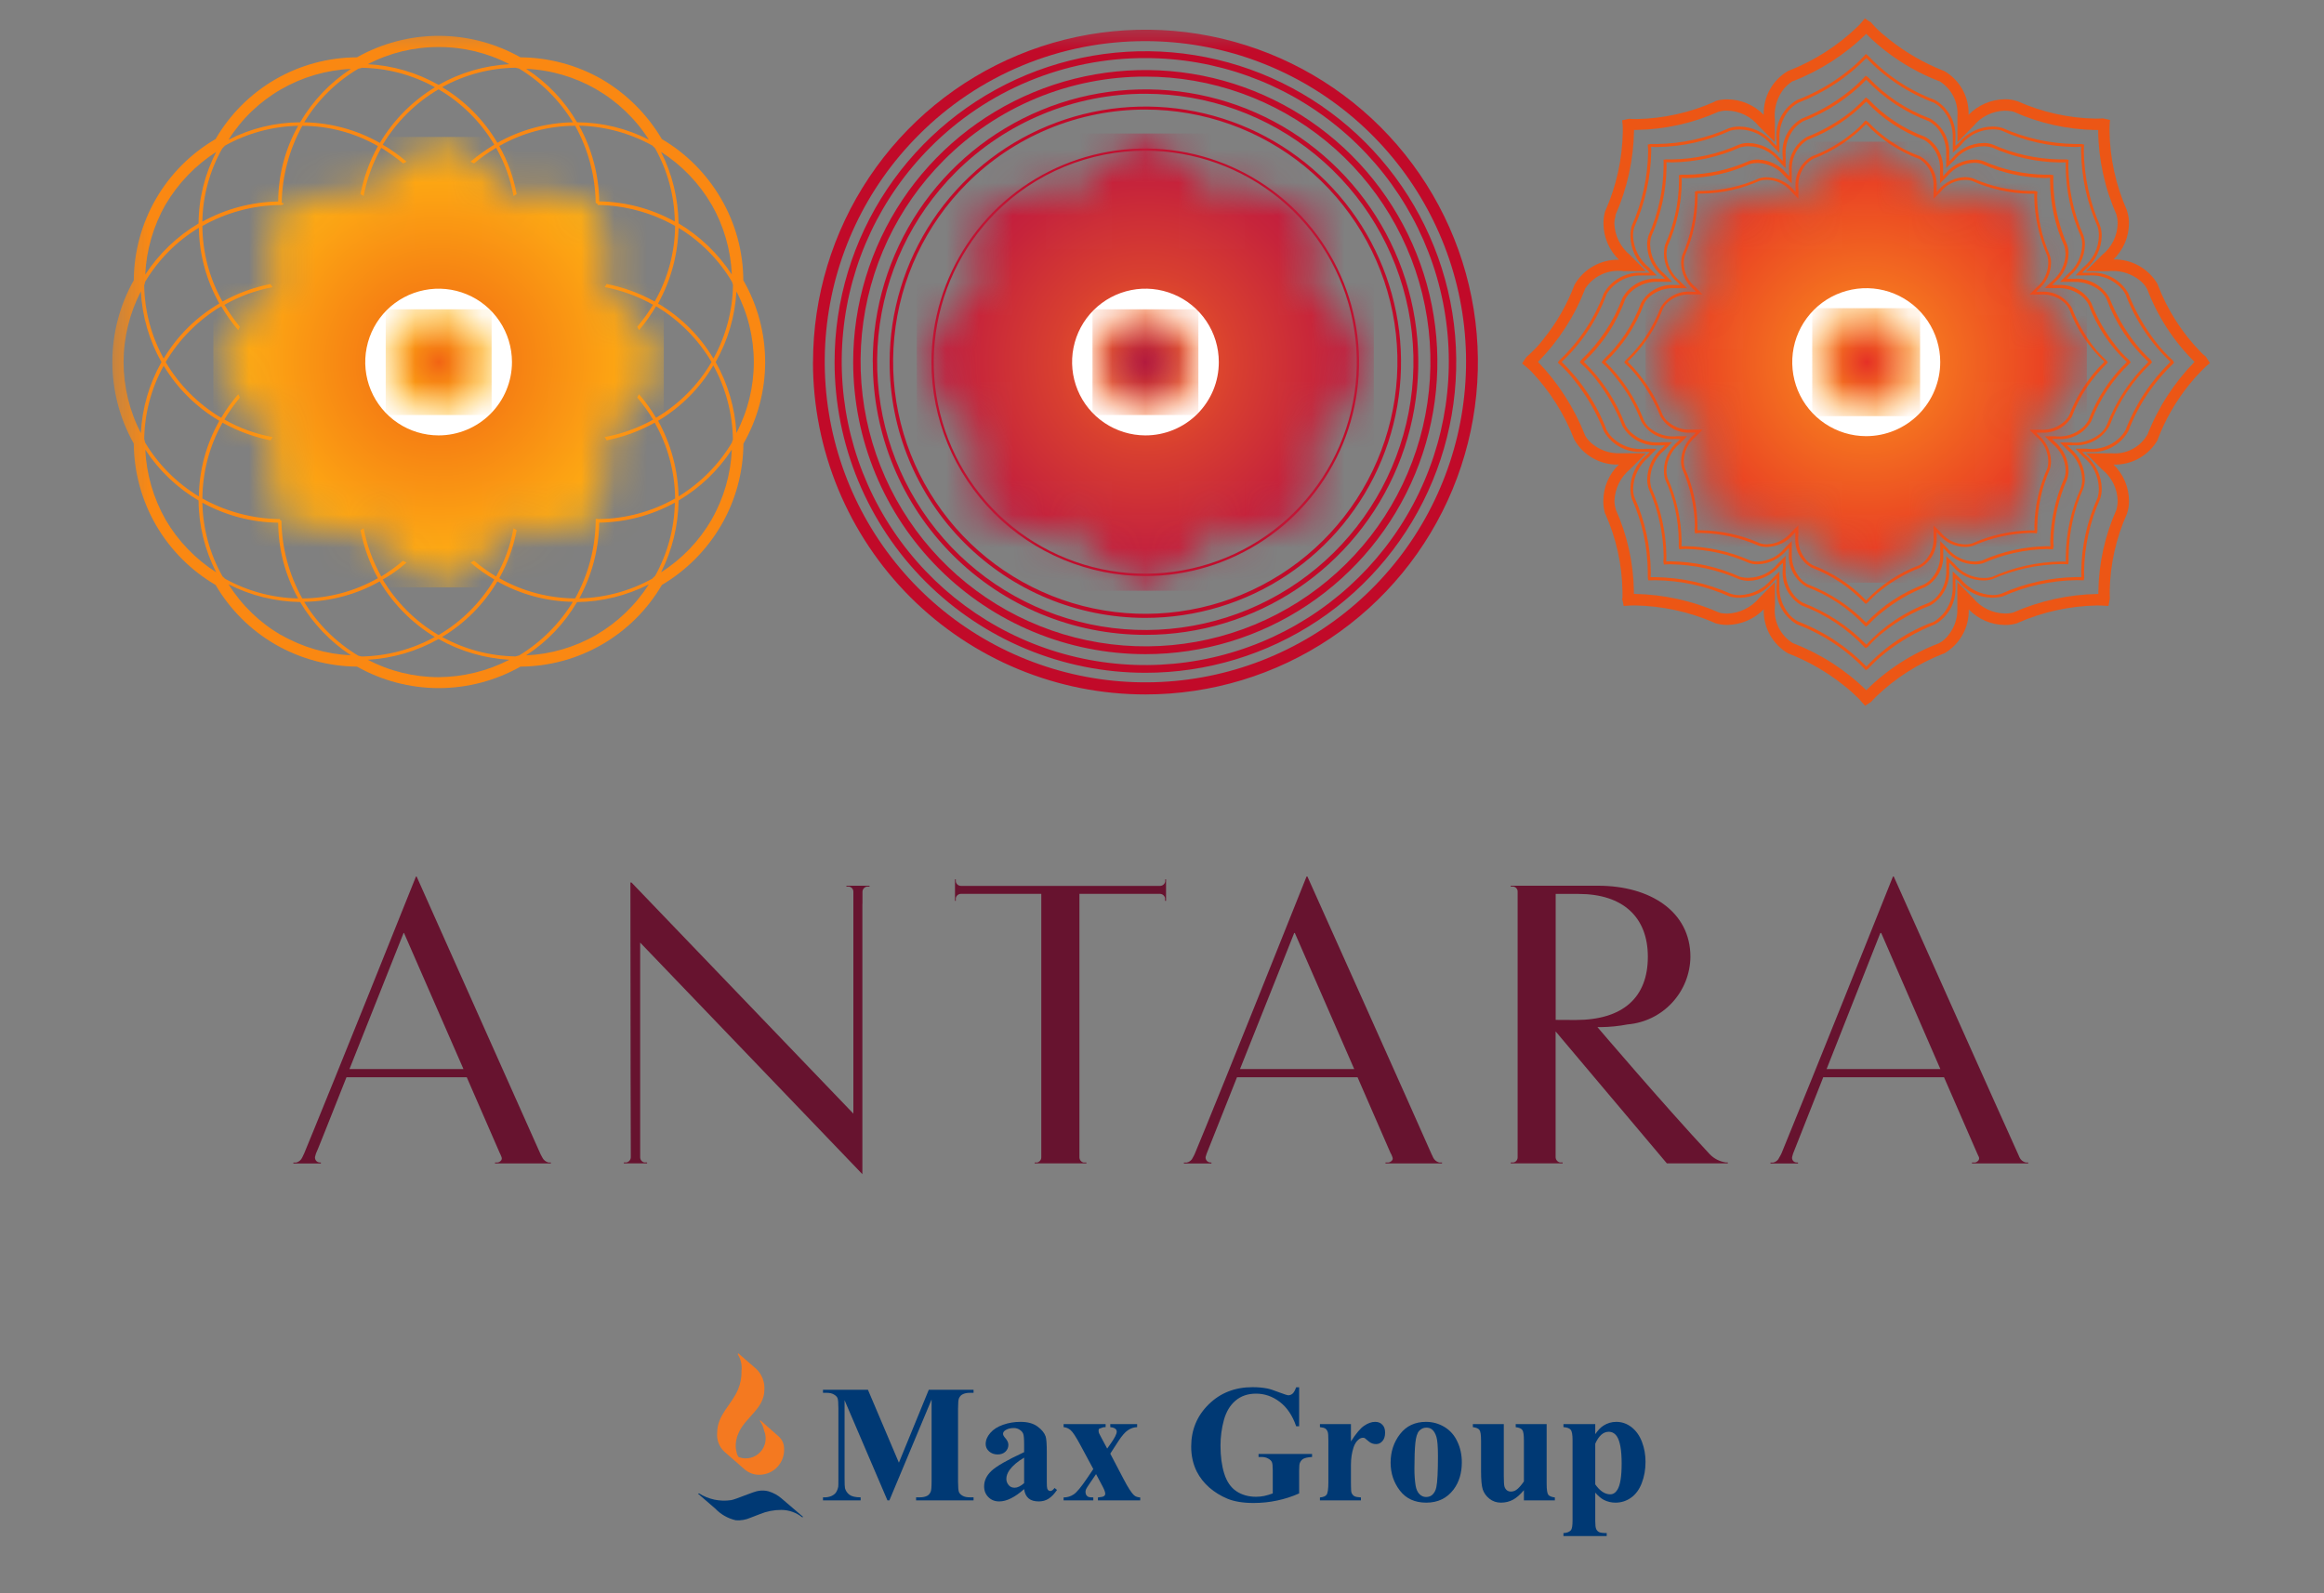 <svg width="70" height="48" viewBox="0 0 70 48" fill="none" xmlns="http://www.w3.org/2000/svg">
<rect x="0" y="0" width="70" height="48" fill="#808080" stroke="none"/>
<g clip-path="url(#clip0_121_349)">
<path d="M56.211 18.088C56.655 17.617 57.201 17.255 57.807 17.029C57.891 16.985 57.965 16.924 58.024 16.85C58.173 16.666 58.25 16.434 58.24 16.197V15.829L58.451 16.035C58.539 16.146 58.651 16.236 58.778 16.299C58.905 16.362 59.044 16.397 59.186 16.4C59.259 16.402 59.332 16.392 59.403 16.371C59.962 16.121 60.567 15.988 61.18 15.978H61.285C61.285 15.954 61.277 15.911 61.277 15.842C61.288 15.242 61.422 14.65 61.67 14.103C61.689 14.033 61.697 13.96 61.695 13.887C61.692 13.745 61.658 13.607 61.596 13.48C61.533 13.353 61.444 13.241 61.335 13.152L61.13 12.947H61.495C61.733 12.957 61.966 12.877 62.149 12.724C62.222 12.665 62.283 12.592 62.326 12.508C62.559 11.901 62.922 11.351 63.388 10.898C62.915 10.46 62.551 9.916 62.326 9.312C62.283 9.226 62.223 9.151 62.149 9.09C61.964 8.941 61.732 8.864 61.495 8.874H61.13L61.34 8.663C61.449 8.573 61.537 8.46 61.598 8.333C61.66 8.206 61.693 8.067 61.695 7.925C61.696 7.855 61.688 7.784 61.67 7.715C61.42 7.154 61.285 6.548 61.272 5.933C61.272 5.889 61.276 5.861 61.276 5.837H61.138C60.539 5.826 59.948 5.695 59.401 5.451C59.331 5.429 59.258 5.419 59.185 5.421C59.043 5.423 58.904 5.457 58.777 5.519C58.65 5.581 58.538 5.671 58.449 5.781L58.239 5.99V5.62C58.248 5.385 58.171 5.154 58.022 4.971C57.962 4.897 57.889 4.835 57.806 4.788C57.2 4.565 56.654 4.205 56.21 3.736C55.759 4.199 55.212 4.558 54.608 4.788C54.524 4.836 54.448 4.898 54.385 4.971C54.237 5.155 54.159 5.385 54.165 5.62C54.165 5.65 54.17 5.669 54.17 5.698V5.986L53.961 5.778C53.871 5.668 53.76 5.579 53.633 5.517C53.506 5.454 53.367 5.42 53.226 5.417C53.153 5.417 53.08 5.425 53.009 5.444C52.463 5.691 51.872 5.823 51.272 5.833H51.135V5.93C51.126 6.543 50.994 7.149 50.745 7.71C50.726 7.779 50.716 7.85 50.717 7.922C50.718 8.064 50.751 8.204 50.813 8.332C50.876 8.46 50.966 8.572 51.078 8.66L51.281 8.87H50.92C50.681 8.86 50.447 8.937 50.26 9.086C50.186 9.146 50.126 9.221 50.084 9.306C49.858 9.911 49.496 10.456 49.026 10.897C49.488 11.352 49.848 11.9 50.081 12.505C50.125 12.589 50.186 12.663 50.261 12.721C50.445 12.875 50.681 12.955 50.921 12.944H51.281L51.079 13.155C50.968 13.242 50.878 13.352 50.816 13.479C50.754 13.605 50.72 13.743 50.718 13.884C50.716 13.957 50.726 14.03 50.746 14.1C50.991 14.648 51.122 15.239 51.131 15.839V15.975H51.23C51.842 15.984 52.446 16.116 53.006 16.363C53.075 16.387 53.148 16.398 53.222 16.397C53.364 16.392 53.503 16.358 53.629 16.294C53.756 16.232 53.868 16.142 53.957 16.032L54.167 15.825V16.126C54.167 16.148 54.161 16.171 54.161 16.193C54.155 16.43 54.233 16.662 54.382 16.847C54.442 16.919 54.516 16.98 54.598 17.026C55.206 17.254 55.755 17.616 56.205 18.085M56.166 18.167C55.722 17.697 55.177 17.333 54.572 17.103C54.411 17.015 54.279 16.882 54.191 16.721C54.103 16.56 54.064 16.377 54.077 16.194V16.029L54.018 16.095C53.921 16.212 53.8 16.307 53.663 16.373C53.526 16.439 53.377 16.475 53.225 16.479C53.142 16.479 53.059 16.468 52.98 16.444C52.428 16.199 51.833 16.068 51.23 16.057C51.185 16.056 51.14 16.059 51.095 16.066H51.051V16.029L51.043 15.992V15.988C51.048 15.94 51.051 15.892 51.051 15.843C51.04 15.255 50.911 14.674 50.672 14.136C50.645 14.057 50.632 13.975 50.634 13.891C50.638 13.739 50.675 13.589 50.743 13.452C50.81 13.316 50.906 13.195 51.023 13.098L51.084 13.033H50.926C50.742 13.046 50.558 13.007 50.396 12.919C50.234 12.832 50.1 12.7 50.01 12.54C49.842 12.111 49.61 11.711 49.323 11.351C49.211 11.206 49.086 11.071 48.95 10.948L48.924 10.921L48.939 10.888L48.966 10.853C49.431 10.415 49.789 9.876 50.014 9.278C50.103 9.118 50.237 8.987 50.398 8.9C50.56 8.813 50.743 8.774 50.926 8.788C50.95 8.787 50.974 8.789 50.998 8.793H51.087L51.025 8.729C50.907 8.632 50.81 8.51 50.743 8.371C50.676 8.233 50.639 8.081 50.636 7.928C50.636 7.844 50.649 7.761 50.674 7.681C50.917 7.131 51.046 6.537 51.053 5.936V5.768L51.085 5.762L51.127 5.751H51.134C51.134 5.751 51.18 5.751 51.279 5.751C51.867 5.742 52.447 5.614 52.985 5.374C53.064 5.349 53.147 5.337 53.23 5.341C53.382 5.343 53.531 5.378 53.668 5.444C53.805 5.509 53.926 5.603 54.023 5.719L54.082 5.791L54.09 5.7C54.083 5.675 54.08 5.649 54.082 5.623C54.071 5.44 54.112 5.257 54.199 5.096C54.287 4.935 54.418 4.801 54.577 4.71C55.007 4.549 55.409 4.32 55.767 4.032C55.914 3.918 56.05 3.79 56.171 3.649L56.199 3.628L56.226 3.646L56.268 3.676C56.704 4.138 57.241 4.492 57.837 4.711C57.996 4.803 58.126 4.936 58.214 5.098C58.301 5.259 58.343 5.441 58.333 5.624V5.792L58.394 5.72C58.491 5.604 58.612 5.509 58.749 5.443C58.886 5.377 59.035 5.34 59.187 5.336C59.27 5.336 59.353 5.349 59.432 5.375C59.968 5.616 60.548 5.744 61.136 5.752C61.231 5.752 61.281 5.752 61.281 5.752H61.294L61.366 5.769V5.807C61.36 5.85 61.358 5.893 61.358 5.936C61.369 6.539 61.498 7.134 61.739 7.687C61.767 7.764 61.78 7.846 61.778 7.928C61.775 8.081 61.739 8.231 61.671 8.368C61.604 8.505 61.508 8.626 61.389 8.722L61.332 8.794H61.419C61.443 8.789 61.467 8.788 61.491 8.789C61.674 8.777 61.857 8.817 62.018 8.904C62.18 8.99 62.314 9.12 62.406 9.279C62.569 9.704 62.793 10.102 63.072 10.462C63.187 10.606 63.314 10.741 63.452 10.864L63.49 10.923L63.463 10.949C62.994 11.396 62.632 11.943 62.405 12.55C62.312 12.707 62.177 12.835 62.016 12.92C61.854 13.006 61.673 13.045 61.49 13.034H61.33L61.387 13.099C61.506 13.195 61.602 13.316 61.669 13.453C61.736 13.59 61.773 13.74 61.777 13.893C61.778 13.976 61.766 14.058 61.742 14.138C61.504 14.676 61.375 15.256 61.364 15.845V15.989V15.993L61.351 16.066H61.313C61.268 16.059 61.222 16.055 61.176 16.056C60.574 16.067 59.981 16.198 59.431 16.443C59.351 16.467 59.269 16.479 59.185 16.478C59.033 16.476 58.884 16.44 58.747 16.374C58.61 16.307 58.489 16.212 58.392 16.094L58.332 16.028V16.193C58.343 16.376 58.303 16.559 58.215 16.72C58.127 16.881 57.996 17.014 57.836 17.103C57.411 17.268 57.015 17.496 56.658 17.779C56.515 17.891 56.38 18.015 56.257 18.15L56.198 18.194L56.166 18.167Z" fill="#EC5615"/>
<path d="M56.211 18.759C56.697 18.247 57.293 17.852 57.955 17.605C58.047 17.558 58.128 17.492 58.193 17.411C58.364 17.21 58.453 16.953 58.441 16.689V16.301L58.666 16.528C58.764 16.647 58.886 16.743 59.025 16.81C59.164 16.877 59.316 16.913 59.47 16.916C59.527 16.918 59.584 16.912 59.64 16.898C59.663 16.896 59.685 16.891 59.707 16.883C60.318 16.613 60.977 16.468 61.645 16.455C61.684 16.454 61.723 16.455 61.762 16.459C61.762 16.44 61.754 16.387 61.754 16.308C61.771 15.653 61.915 15.008 62.177 14.408C62.205 14.333 62.219 14.253 62.217 14.173C62.213 14.017 62.175 13.864 62.106 13.725C62.036 13.585 61.937 13.463 61.816 13.365L61.591 13.143H61.911C61.935 13.148 61.959 13.15 61.983 13.149C62.245 13.159 62.502 13.072 62.704 12.904C62.785 12.837 62.852 12.757 62.904 12.666C63.156 12.001 63.551 11.4 64.061 10.905C63.546 10.421 63.149 9.825 62.904 9.162C62.852 9.07 62.785 8.988 62.704 8.921C62.501 8.756 62.245 8.67 61.983 8.68H61.588L61.821 8.458C61.94 8.359 62.038 8.237 62.105 8.098C62.173 7.959 62.211 7.807 62.215 7.652C62.213 7.574 62.202 7.496 62.181 7.42C61.903 6.808 61.755 6.145 61.749 5.473V5.354C61.728 5.354 61.676 5.364 61.598 5.364C60.944 5.352 60.298 5.209 59.701 4.941C59.625 4.915 59.545 4.903 59.464 4.904C59.31 4.909 59.158 4.946 59.02 5.014C58.881 5.081 58.759 5.178 58.66 5.297L58.435 5.522V5.132C58.448 4.869 58.359 4.611 58.187 4.411C58.122 4.329 58.041 4.261 57.949 4.211C57.288 3.969 56.693 3.575 56.212 3.062C55.713 3.566 55.113 3.958 54.45 4.211C54.361 4.264 54.281 4.332 54.213 4.411C54.045 4.613 53.958 4.87 53.968 5.132V5.527L53.747 5.301C53.648 5.183 53.526 5.087 53.387 5.019C53.249 4.951 53.098 4.914 52.944 4.909C52.863 4.909 52.783 4.92 52.706 4.942C52.109 5.211 51.465 5.356 50.81 5.367C50.726 5.367 50.678 5.357 50.65 5.357C50.65 5.385 50.655 5.429 50.655 5.477C50.648 6.147 50.502 6.808 50.228 7.419C50.208 7.496 50.196 7.574 50.194 7.653C50.199 7.808 50.237 7.96 50.305 8.098C50.373 8.237 50.469 8.36 50.588 8.459L50.816 8.681H50.425C50.164 8.674 49.908 8.759 49.704 8.922C49.624 8.988 49.559 9.07 49.514 9.163C49.269 9.825 48.872 10.421 48.355 10.903C48.862 11.399 49.257 11.998 49.514 12.659C49.557 12.754 49.623 12.838 49.704 12.903C49.907 13.069 50.163 13.156 50.425 13.148C50.45 13.15 50.474 13.147 50.498 13.142H50.818L50.59 13.37C50.471 13.468 50.374 13.59 50.306 13.729C50.238 13.867 50.2 14.018 50.195 14.172C50.194 14.252 50.205 14.331 50.229 14.407C50.496 15.003 50.639 15.648 50.651 16.301C50.651 16.385 50.645 16.439 50.645 16.459C50.685 16.455 50.726 16.453 50.767 16.454C51.436 16.467 52.096 16.612 52.708 16.882C52.785 16.906 52.865 16.918 52.946 16.916C53.1 16.912 53.252 16.875 53.391 16.807C53.53 16.739 53.652 16.642 53.749 16.522L53.97 16.301V16.689C53.961 16.952 54.048 17.208 54.215 17.411C54.281 17.491 54.361 17.557 54.452 17.605C55.114 17.859 55.712 18.253 56.208 18.759M56.168 18.847C55.681 18.33 55.083 17.931 54.419 17.681C54.245 17.582 54.103 17.436 54.008 17.261C53.913 17.085 53.87 16.887 53.881 16.687C53.88 16.661 53.882 16.636 53.886 16.61V16.505L53.814 16.577C53.707 16.705 53.575 16.809 53.425 16.882C53.275 16.955 53.112 16.995 52.945 17C52.854 17.004 52.763 16.99 52.677 16.958C52.074 16.692 51.425 16.55 50.767 16.539C50.718 16.538 50.67 16.541 50.622 16.546L50.583 16.55L50.572 16.506L50.565 16.468V16.297C50.56 15.654 50.419 15.019 50.152 14.434C50.129 14.348 50.118 14.259 50.119 14.169C50.121 14.003 50.16 13.838 50.233 13.688C50.305 13.538 50.41 13.405 50.539 13.3L50.611 13.228H50.43C50.229 13.241 50.029 13.197 49.852 13.101C49.676 13.006 49.53 12.862 49.432 12.687C49.251 12.217 48.997 11.779 48.679 11.389C48.558 11.227 48.421 11.078 48.27 10.944L48.239 10.919L48.265 10.884L48.293 10.843C48.801 10.365 49.191 9.776 49.432 9.122C49.532 8.948 49.678 8.806 49.854 8.712C50.031 8.617 50.23 8.573 50.43 8.586H50.611L50.539 8.514C50.41 8.408 50.305 8.276 50.233 8.125C50.16 7.975 50.121 7.81 50.119 7.643C50.119 7.553 50.13 7.463 50.152 7.376C50.422 6.775 50.565 6.125 50.572 5.467V5.315L50.565 5.281L50.605 5.271L50.648 5.263H50.654C50.654 5.263 50.709 5.263 50.815 5.263C51.458 5.253 52.093 5.113 52.68 4.85C52.766 4.82 52.857 4.806 52.948 4.808C53.114 4.811 53.278 4.851 53.427 4.924C53.577 4.997 53.709 5.101 53.813 5.23L53.892 5.309V5.206C53.888 5.179 53.886 5.151 53.887 5.124C53.876 4.924 53.92 4.725 54.014 4.549C54.109 4.373 54.251 4.226 54.424 4.126C54.894 3.941 55.335 3.689 55.733 3.378C55.889 3.25 56.036 3.112 56.173 2.965L56.202 2.935L56.235 2.961L56.271 2.984C56.749 3.493 57.339 3.884 57.993 4.126C58.166 4.227 58.306 4.374 58.4 4.55C58.495 4.726 58.538 4.925 58.527 5.124V5.309L58.599 5.23C58.706 5.101 58.839 4.995 58.99 4.923C59.141 4.85 59.306 4.81 59.473 4.808C59.562 4.806 59.651 4.821 59.734 4.85C60.325 5.113 60.963 5.254 61.609 5.263C61.707 5.263 61.768 5.263 61.768 5.263H61.777L61.849 5.278V5.315C61.849 5.315 61.845 5.37 61.845 5.467C61.858 6.127 62.002 6.778 62.267 7.383C62.294 7.467 62.308 7.556 62.306 7.644C62.302 7.811 62.262 7.975 62.189 8.125C62.116 8.276 62.011 8.408 61.882 8.515L61.81 8.587H61.99C62.19 8.573 62.39 8.616 62.566 8.711C62.743 8.806 62.889 8.948 62.988 9.123C63.166 9.588 63.414 10.023 63.724 10.413C63.845 10.573 63.982 10.72 64.134 10.851L64.178 10.919L64.151 10.944C63.637 11.431 63.239 12.029 62.988 12.692C62.889 12.866 62.743 13.009 62.566 13.104C62.39 13.199 62.19 13.242 61.99 13.228H61.81L61.882 13.3C62.011 13.407 62.116 13.539 62.189 13.689C62.262 13.839 62.302 14.003 62.306 14.17C62.308 14.259 62.294 14.348 62.267 14.433C62.001 15.023 61.859 15.661 61.849 16.308C61.848 16.358 61.851 16.409 61.858 16.459V16.472L61.849 16.477L61.838 16.554L61.8 16.549C61.751 16.544 61.701 16.542 61.652 16.542C60.992 16.553 60.341 16.697 59.738 16.966C59.654 16.992 59.565 17.004 59.477 17.003C59.309 16.999 59.145 16.96 58.994 16.887C58.843 16.814 58.71 16.709 58.603 16.58L58.531 16.508V16.69C58.544 16.89 58.5 17.089 58.404 17.265C58.309 17.441 58.165 17.586 57.991 17.684C57.528 17.865 57.096 18.116 56.709 18.427C56.549 18.55 56.401 18.686 56.264 18.834L56.198 18.879L56.168 18.847Z" fill="#EC5615"/>
<path d="M56.218 19.418C56.739 18.857 57.384 18.426 58.102 18.159C58.203 18.107 58.293 18.035 58.367 17.947C58.543 17.728 58.634 17.453 58.623 17.172V16.754L58.864 16.985C58.969 17.116 59.102 17.223 59.252 17.297C59.403 17.371 59.569 17.411 59.736 17.413C59.824 17.415 59.911 17.405 59.996 17.383C60.657 17.086 61.371 16.927 62.095 16.917C62.137 16.915 62.18 16.917 62.222 16.921V16.755C62.233 16.046 62.388 15.347 62.678 14.7C62.704 14.617 62.716 14.531 62.715 14.444C62.709 14.276 62.668 14.11 62.593 13.959C62.519 13.807 62.413 13.674 62.282 13.567L62.047 13.329H62.379C62.407 13.335 62.435 13.337 62.463 13.336C62.748 13.344 63.026 13.251 63.248 13.073C63.335 13.001 63.406 12.911 63.455 12.809C63.732 12.091 64.16 11.441 64.711 10.904C64.151 10.381 63.721 9.735 63.455 9.017C63.405 8.916 63.334 8.827 63.248 8.755C63.026 8.577 62.748 8.484 62.463 8.492H62.048L62.283 8.257C62.413 8.151 62.519 8.018 62.594 7.867C62.668 7.716 62.71 7.552 62.716 7.384C62.718 7.297 62.705 7.211 62.678 7.129C62.385 6.466 62.229 5.75 62.219 5.025V4.891C62.198 4.891 62.142 4.895 62.049 4.895C61.342 4.885 60.644 4.731 59.998 4.443C59.912 4.418 59.823 4.406 59.734 4.407C59.565 4.409 59.399 4.448 59.248 4.521C59.096 4.595 58.963 4.701 58.857 4.833L58.62 5.063V4.65C58.632 4.368 58.541 4.09 58.364 3.869C58.289 3.783 58.199 3.709 58.099 3.653C57.383 3.386 56.739 2.959 56.215 2.403C55.677 2.952 55.027 3.379 54.31 3.653C54.212 3.711 54.123 3.784 54.047 3.869C53.867 4.089 53.773 4.367 53.783 4.65V5.069L53.553 4.833C53.447 4.701 53.312 4.595 53.16 4.521C53.007 4.447 52.84 4.409 52.67 4.407C52.586 4.406 52.501 4.417 52.419 4.438C51.771 4.728 51.071 4.882 50.36 4.892C50.278 4.892 50.216 4.888 50.193 4.888C50.193 4.917 50.197 4.96 50.197 5.02C50.188 5.746 50.031 6.462 49.737 7.125C49.712 7.207 49.701 7.293 49.703 7.379C49.708 7.548 49.75 7.714 49.824 7.865C49.899 8.017 50.005 8.15 50.136 8.257L50.363 8.489H49.948C49.665 8.478 49.388 8.572 49.17 8.752C49.081 8.824 49.008 8.913 48.953 9.013C48.692 9.73 48.265 10.376 47.707 10.897H47.701C48.254 11.432 48.682 12.083 48.953 12.803C49.007 12.904 49.081 12.994 49.17 13.066C49.391 13.248 49.671 13.341 49.957 13.329C49.983 13.33 50.01 13.328 50.036 13.323H50.363L50.136 13.56C50.005 13.666 49.898 13.8 49.824 13.951C49.749 14.103 49.708 14.269 49.703 14.438C49.702 14.524 49.713 14.61 49.737 14.693C50.027 15.338 50.182 16.036 50.192 16.743C50.192 16.834 50.187 16.898 50.187 16.914C50.228 16.91 50.27 16.909 50.312 16.91C51.036 16.92 51.751 17.079 52.411 17.377C52.438 17.381 52.465 17.387 52.492 17.394C52.55 17.404 52.61 17.409 52.67 17.407C52.839 17.404 53.006 17.365 53.159 17.291C53.311 17.217 53.446 17.11 53.552 16.979L53.782 16.748V17.173C53.773 17.455 53.867 17.73 54.046 17.948C54.118 18.033 54.205 18.105 54.302 18.16C55.023 18.437 55.675 18.866 56.214 19.418M56.168 19.504C55.641 18.944 54.992 18.512 54.271 18.242C54.084 18.136 53.931 17.979 53.83 17.79C53.728 17.601 53.681 17.388 53.694 17.173C53.694 17.144 53.702 17.114 53.702 17.081V16.956L53.614 17.036C53.499 17.177 53.355 17.291 53.192 17.371C53.029 17.451 52.851 17.494 52.67 17.499C52.573 17.497 52.478 17.482 52.386 17.452C51.732 17.164 51.026 17.01 50.311 17C50.258 16.999 50.206 17.002 50.153 17.007H50.116L50.111 16.97L50.101 16.922V16.916C50.108 16.859 50.112 16.802 50.111 16.744C50.097 16.048 49.944 15.361 49.661 14.725C49.629 14.632 49.613 14.534 49.615 14.436C49.619 14.256 49.662 14.079 49.74 13.916C49.819 13.754 49.931 13.61 50.07 13.495L50.152 13.417H49.952C49.735 13.432 49.518 13.386 49.327 13.283C49.135 13.18 48.977 13.024 48.87 12.835C48.673 12.325 48.4 11.848 48.062 11.418C47.925 11.247 47.773 11.087 47.609 10.941L47.585 10.916L47.601 10.881L47.631 10.84C48.181 10.32 48.605 9.681 48.87 8.973C48.976 8.785 49.133 8.632 49.322 8.53C49.512 8.428 49.726 8.381 49.941 8.396H50.15L50.068 8.318C49.928 8.203 49.816 8.059 49.737 7.896C49.658 7.733 49.616 7.555 49.613 7.374C49.612 7.276 49.627 7.179 49.659 7.086C49.946 6.433 50.099 5.73 50.109 5.017V4.858L50.102 4.815L50.139 4.809L50.183 4.798L50.189 4.803C50.189 4.803 50.252 4.803 50.356 4.803C51.056 4.793 51.747 4.64 52.386 4.354C52.476 4.32 52.571 4.305 52.667 4.309C52.848 4.313 53.026 4.356 53.189 4.435C53.352 4.515 53.496 4.629 53.611 4.769L53.699 4.85V4.731C53.692 4.703 53.69 4.675 53.691 4.646C53.677 4.43 53.724 4.215 53.828 4.025C53.931 3.835 54.086 3.678 54.274 3.572C54.782 3.373 55.257 3.098 55.684 2.757C55.856 2.623 56.018 2.475 56.166 2.314L56.195 2.283L56.228 2.301L56.269 2.331C56.787 2.884 57.426 3.308 58.136 3.571C58.322 3.68 58.474 3.838 58.576 4.027C58.677 4.217 58.725 4.431 58.713 4.645V4.856L58.798 4.769C58.911 4.628 59.054 4.514 59.216 4.435C59.378 4.355 59.555 4.312 59.736 4.309C59.832 4.304 59.929 4.319 60.019 4.353C60.658 4.639 61.348 4.791 62.047 4.803C62.163 4.803 62.217 4.803 62.217 4.803L62.222 4.797L62.227 4.803L62.309 4.814L62.303 4.857C62.303 4.857 62.299 4.909 62.299 5.016C62.311 5.73 62.465 6.434 62.752 7.087C62.784 7.18 62.799 7.278 62.798 7.376C62.794 7.556 62.751 7.733 62.672 7.894C62.593 8.056 62.481 8.199 62.342 8.313L62.26 8.398H62.463C62.678 8.383 62.893 8.429 63.083 8.531C63.273 8.633 63.43 8.787 63.536 8.975C63.733 9.477 64.002 9.947 64.337 10.37C64.472 10.54 64.621 10.699 64.782 10.845L64.819 10.913L64.8 10.938C64.238 11.464 63.805 12.114 63.536 12.836C63.429 13.023 63.272 13.176 63.082 13.278C62.892 13.38 62.678 13.427 62.463 13.413H62.258L62.339 13.491C62.479 13.606 62.592 13.749 62.671 13.912C62.749 14.074 62.792 14.252 62.796 14.433C62.797 14.529 62.782 14.625 62.75 14.716C62.467 15.355 62.316 16.045 62.307 16.744V16.924L62.297 17H62.258C62.203 16.995 62.147 16.992 62.092 16.993C61.377 17.003 60.671 17.157 60.017 17.446C59.926 17.475 59.83 17.489 59.734 17.486C59.554 17.485 59.377 17.444 59.214 17.366C59.052 17.289 58.91 17.176 58.796 17.036L58.711 16.951V17.173C58.724 17.387 58.677 17.601 58.575 17.79C58.473 17.98 58.32 18.137 58.134 18.244C57.631 18.434 57.16 18.701 56.74 19.037C56.567 19.17 56.407 19.32 56.264 19.484L56.198 19.526L56.168 19.504Z" fill="#EC5615"/>
<path d="M56.219 20.08C56.78 19.477 57.476 19.014 58.25 18.731C58.353 18.665 58.447 18.585 58.529 18.494C58.726 18.259 58.829 17.959 58.817 17.652V17.213L59.069 17.458C59.185 17.598 59.328 17.712 59.49 17.793C59.653 17.874 59.83 17.92 60.011 17.927C60.105 17.93 60.198 17.916 60.286 17.884C60.999 17.567 61.769 17.397 62.549 17.386H62.693C62.693 17.371 62.688 17.307 62.688 17.206C62.7 16.442 62.867 15.689 63.182 14.993C63.208 14.903 63.22 14.809 63.218 14.716C63.215 14.533 63.171 14.353 63.09 14.189C63.01 14.025 62.895 13.881 62.752 13.766L62.514 13.519H62.858C62.889 13.524 62.921 13.526 62.952 13.525C63.258 13.537 63.556 13.434 63.79 13.237C63.884 13.159 63.962 13.064 64.022 12.957C64.319 12.182 64.781 11.481 65.375 10.902C64.776 10.335 64.314 9.64 64.022 8.869C63.966 8.759 63.886 8.663 63.79 8.587C63.557 8.388 63.258 8.285 62.952 8.298H62.514L62.753 8.052C62.895 7.938 63.011 7.795 63.091 7.632C63.172 7.469 63.216 7.29 63.219 7.108C63.221 7.015 63.209 6.922 63.182 6.833C62.865 6.117 62.695 5.345 62.684 4.562C62.682 4.514 62.684 4.466 62.69 4.418C62.627 4.425 62.564 4.429 62.502 4.428C61.739 4.418 60.987 4.25 60.293 3.936C60.267 3.927 60.242 3.919 60.216 3.913C60.003 3.879 59.784 3.903 59.583 3.981C59.382 4.059 59.205 4.19 59.071 4.359L58.819 4.605V4.169C58.831 3.862 58.728 3.56 58.53 3.324C58.452 3.231 58.358 3.153 58.252 3.094C57.482 2.806 56.787 2.347 56.22 1.752V1.745C55.641 2.336 54.941 2.796 54.169 3.094C54.06 3.153 53.963 3.231 53.88 3.324C53.686 3.562 53.585 3.862 53.596 4.169V4.609L53.356 4.363C53.241 4.221 53.096 4.106 52.932 4.027C52.768 3.947 52.588 3.904 52.406 3.9C52.311 3.901 52.217 3.912 52.125 3.933C51.431 4.251 50.679 4.42 49.916 4.43C49.854 4.431 49.791 4.428 49.729 4.42C49.735 4.468 49.737 4.516 49.735 4.565C49.723 5.347 49.551 6.118 49.23 6.832C49.2 6.921 49.186 7.015 49.188 7.11C49.195 7.292 49.242 7.471 49.324 7.634C49.406 7.798 49.521 7.941 49.663 8.057L49.906 8.3H49.465C49.159 8.287 48.859 8.39 48.626 8.588C48.531 8.665 48.451 8.759 48.391 8.864C48.105 9.64 47.642 10.338 47.039 10.903C47.634 11.48 48.096 12.18 48.391 12.954C48.449 13.064 48.529 13.161 48.626 13.239C48.86 13.436 49.159 13.539 49.465 13.527C49.495 13.528 49.526 13.526 49.556 13.52H49.9L49.657 13.77C49.517 13.887 49.403 14.031 49.323 14.195C49.242 14.358 49.197 14.536 49.191 14.718C49.188 14.811 49.202 14.903 49.233 14.99C49.547 15.688 49.713 16.442 49.721 17.207C49.724 17.268 49.722 17.328 49.716 17.388H49.864C50.644 17.4 51.413 17.569 52.126 17.886C52.216 17.917 52.311 17.931 52.406 17.929C52.589 17.922 52.768 17.876 52.931 17.795C53.095 17.714 53.239 17.6 53.355 17.459L53.596 17.216V17.655C53.585 17.961 53.686 18.26 53.88 18.497C53.96 18.592 54.058 18.67 54.168 18.727C54.942 19.026 55.641 19.488 56.219 20.083M56.173 20.162C55.6 19.566 54.901 19.104 54.128 18.811C53.927 18.695 53.763 18.526 53.653 18.322C53.543 18.118 53.493 17.888 53.507 17.657C53.507 17.623 53.515 17.599 53.515 17.568V17.424L53.415 17.523C53.293 17.673 53.139 17.794 52.965 17.878C52.79 17.962 52.599 18.007 52.406 18.009C52.299 18.011 52.193 17.997 52.091 17.968C51.39 17.656 50.632 17.49 49.864 17.48C49.755 17.48 49.689 17.484 49.689 17.484H49.647L49.64 17.447L49.632 17.398V17.387C49.632 17.387 49.632 17.315 49.632 17.206C49.623 16.454 49.459 15.713 49.151 15.027C49.122 14.926 49.108 14.822 49.108 14.717C49.11 14.523 49.155 14.333 49.239 14.158C49.323 13.984 49.444 13.83 49.594 13.707L49.693 13.614H49.463C49.232 13.629 49 13.578 48.796 13.467C48.592 13.357 48.423 13.191 48.309 12.988C48.094 12.443 47.798 11.932 47.432 11.474C47.288 11.286 47.127 11.111 46.951 10.951L46.922 10.925L46.944 10.892L46.971 10.851L46.979 10.846C47.569 10.286 48.024 9.598 48.309 8.836C48.424 8.635 48.593 8.47 48.797 8.361C49.002 8.251 49.232 8.201 49.463 8.217C49.489 8.217 49.524 8.217 49.555 8.217H49.693L49.594 8.122C49.444 7.999 49.323 7.845 49.239 7.67C49.156 7.496 49.111 7.305 49.108 7.112C49.106 7.006 49.121 6.901 49.152 6.8C49.465 6.095 49.632 5.335 49.643 4.564C49.644 4.507 49.64 4.45 49.632 4.393V4.357L49.67 4.345L49.718 4.338H49.731C49.731 4.338 49.792 4.338 49.913 4.338C50.665 4.327 51.407 4.164 52.094 3.856C52.194 3.825 52.298 3.81 52.402 3.812C52.596 3.816 52.786 3.863 52.96 3.947C53.134 4.032 53.288 4.152 53.412 4.301L53.511 4.399V4.265C53.511 4.235 53.503 4.203 53.503 4.169C53.49 3.938 53.541 3.708 53.651 3.504C53.76 3.301 53.924 3.131 54.124 3.015C54.676 2.805 55.191 2.51 55.652 2.141C55.839 1.997 56.012 1.837 56.17 1.662L56.198 1.627L56.232 1.65L56.273 1.683C56.833 2.277 57.522 2.733 58.288 3.015C58.486 3.133 58.648 3.303 58.756 3.506C58.864 3.71 58.913 3.939 58.899 4.169V4.399L58.999 4.305C59.122 4.155 59.276 4.033 59.45 3.948C59.625 3.863 59.815 3.816 60.009 3.812C60.113 3.812 60.217 3.827 60.317 3.856C61.004 4.163 61.746 4.327 62.498 4.338C62.62 4.338 62.68 4.338 62.68 4.338H62.696L62.777 4.357L62.772 4.393C62.772 4.393 62.766 4.456 62.766 4.564C62.779 5.334 62.945 6.094 63.255 6.8C63.288 6.899 63.305 7.003 63.304 7.108C63.3 7.301 63.254 7.491 63.17 7.664C63.086 7.838 62.965 7.991 62.816 8.114L62.716 8.215H62.851C62.882 8.215 62.923 8.215 62.949 8.215C63.18 8.199 63.411 8.248 63.615 8.358C63.819 8.468 63.989 8.633 64.103 8.835C64.313 9.377 64.603 9.884 64.964 10.34C65.109 10.526 65.27 10.698 65.445 10.856L65.484 10.924L65.463 10.951C64.861 11.521 64.396 12.22 64.103 12.996C63.988 13.197 63.819 13.362 63.615 13.471C63.411 13.581 63.181 13.631 62.949 13.616H62.717L62.814 13.709C62.964 13.832 63.085 13.986 63.17 14.161C63.255 14.335 63.301 14.525 63.306 14.719C63.306 14.824 63.29 14.929 63.257 15.029C62.95 15.716 62.786 16.457 62.773 17.209C62.773 17.32 62.779 17.39 62.779 17.39V17.402L62.763 17.482H62.725C62.725 17.482 62.664 17.478 62.548 17.478C61.779 17.488 61.02 17.656 60.318 17.97C60.078 18.028 59.827 18.016 59.593 17.937C59.36 17.858 59.154 17.713 58.999 17.521L58.899 17.426V17.655C58.915 17.886 58.866 18.116 58.757 18.321C58.648 18.525 58.483 18.694 58.283 18.809C57.741 19.023 57.234 19.314 56.778 19.674C56.594 19.82 56.423 19.979 56.265 20.151L56.198 20.193L56.173 20.162Z" fill="#EC5615"/>
<path d="M56.211 20.796C56.834 20.176 57.579 19.694 58.399 19.381C58.399 19.381 58.411 19.381 58.413 19.374C58.415 19.368 58.449 19.352 58.477 19.335C58.549 19.285 58.612 19.226 58.667 19.159C58.866 18.924 58.969 18.624 58.956 18.317V17.535L59.434 18.02C59.549 18.162 59.694 18.276 59.858 18.356C60.023 18.436 60.202 18.479 60.385 18.483C60.469 18.485 60.554 18.476 60.636 18.454L60.644 18.451C61.443 18.1 62.303 17.911 63.175 17.894H63.204V17.818C63.216 16.966 63.403 16.125 63.752 15.347C63.757 15.328 63.761 15.307 63.763 15.287C63.778 15.222 63.785 15.155 63.785 15.088C63.781 14.903 63.735 14.723 63.653 14.558C63.57 14.394 63.452 14.249 63.307 14.136L62.829 13.657H63.609C63.818 13.673 64.028 13.632 64.214 13.537C64.401 13.442 64.558 13.297 64.667 13.118C64.672 13.112 64.678 13.108 64.678 13.106C64.999 12.283 65.482 11.534 66.1 10.902C65.476 10.284 64.991 9.54 64.678 8.719C64.675 8.712 64.672 8.705 64.667 8.699C64.663 8.688 64.648 8.667 64.635 8.642C64.585 8.571 64.525 8.506 64.457 8.451C64.218 8.257 63.917 8.155 63.609 8.163C63.575 8.162 63.541 8.164 63.508 8.17H62.828L63.317 7.681C63.46 7.567 63.576 7.422 63.657 7.258C63.738 7.094 63.781 6.914 63.785 6.731C63.785 6.647 63.774 6.564 63.751 6.483V6.468C63.396 5.671 63.207 4.809 63.198 3.936V3.917H63.119C62.268 3.902 61.429 3.715 60.653 3.367C60.632 3.364 60.611 3.358 60.591 3.351C60.524 3.341 60.457 3.336 60.389 3.334C60.205 3.338 60.024 3.383 59.859 3.464C59.694 3.545 59.548 3.662 59.433 3.806L58.959 4.285V3.507C58.974 3.297 58.931 3.087 58.836 2.9C58.74 2.713 58.595 2.556 58.417 2.445H58.406C57.584 2.128 56.836 1.643 56.211 1.021C55.582 1.639 54.833 2.122 54.012 2.443H53.995C53.983 2.451 53.963 2.467 53.937 2.485C53.867 2.537 53.801 2.595 53.743 2.66C53.55 2.898 53.447 3.198 53.454 3.504C53.454 3.531 53.46 3.566 53.46 3.597V4.284L52.974 3.799C52.86 3.656 52.716 3.54 52.551 3.46C52.387 3.379 52.207 3.336 52.024 3.333C51.94 3.329 51.856 3.34 51.776 3.365H51.765C50.989 3.713 50.15 3.899 49.3 3.914H49.217V3.944C49.202 4.814 49.014 5.672 48.663 6.468C48.661 6.492 48.658 6.516 48.653 6.54C48.634 6.601 48.625 6.665 48.625 6.73C48.631 6.914 48.676 7.094 48.759 7.259C48.841 7.424 48.957 7.569 49.1 7.685L49.577 8.168H48.897C48.868 8.162 48.839 8.16 48.81 8.16C48.6 8.148 48.392 8.192 48.204 8.286C48.017 8.381 47.858 8.523 47.743 8.698C47.74 8.704 47.739 8.71 47.739 8.717C47.423 9.534 46.941 10.278 46.325 10.902C46.935 11.537 47.415 12.286 47.739 13.105C47.739 13.11 47.74 13.114 47.743 13.117C47.758 13.138 47.772 13.16 47.783 13.183C47.833 13.253 47.891 13.316 47.958 13.371C48.195 13.566 48.497 13.668 48.804 13.655H49.579L49.1 14.134C48.959 14.25 48.843 14.395 48.762 14.559C48.681 14.724 48.635 14.903 48.628 15.086C48.629 15.17 48.641 15.254 48.666 15.334V15.346C49.015 16.123 49.202 16.964 49.214 17.817V17.892H49.234C50.107 17.909 50.969 18.098 51.769 18.449C51.791 18.455 51.812 18.462 51.832 18.47C51.897 18.48 51.962 18.486 52.027 18.486C52.211 18.48 52.392 18.434 52.558 18.353C52.724 18.272 52.87 18.157 52.988 18.016L53.463 17.534V18.219C53.463 18.252 53.457 18.28 53.457 18.316C53.443 18.524 53.486 18.733 53.581 18.919C53.676 19.105 53.819 19.262 53.997 19.373C54.002 19.376 54.007 19.378 54.013 19.38C54.835 19.697 55.584 20.178 56.213 20.794M56.074 21.148C56.034 21.097 55.99 21.049 55.942 21.004C55.846 20.915 55.708 20.781 55.521 20.637C55.024 20.242 54.471 19.924 53.88 19.692H53.87C53.637 19.558 53.444 19.363 53.313 19.128C53.181 18.893 53.116 18.627 53.124 18.358C52.834 18.653 52.44 18.821 52.027 18.827C51.9 18.828 51.773 18.809 51.651 18.771H51.646V18.764C50.884 18.431 50.064 18.253 49.233 18.24C49.119 18.24 49.06 18.246 49.06 18.246L48.906 18.256L48.878 18.112L48.858 18.04L48.87 18.013C48.87 18.013 48.87 17.947 48.87 17.82C48.858 17.011 48.681 16.213 48.35 15.474H48.344C48.309 15.349 48.291 15.22 48.292 15.09C48.293 14.886 48.335 14.684 48.415 14.497C48.495 14.309 48.612 14.139 48.758 13.997C48.488 14.005 48.221 13.94 47.986 13.808C47.75 13.677 47.555 13.483 47.421 13.248L47.417 13.242C47.122 12.476 46.679 11.775 46.113 11.18C46.02 11.093 45.963 11.045 45.963 11.045L45.847 10.951L45.929 10.824L45.974 10.76L45.992 10.743C45.992 10.743 46.038 10.706 46.136 10.61C46.267 10.486 46.387 10.352 46.496 10.208C46.888 9.72 47.2 9.174 47.422 8.589V8.582L47.426 8.577C47.561 8.343 47.757 8.15 47.992 8.018C48.227 7.886 48.493 7.819 48.763 7.825C48.617 7.683 48.5 7.514 48.42 7.326C48.34 7.139 48.298 6.938 48.297 6.734C48.296 6.607 48.313 6.48 48.349 6.358L48.355 6.35C48.689 5.594 48.867 4.779 48.88 3.952C48.88 3.833 48.875 3.769 48.875 3.769L48.86 3.625L49.01 3.591L49.083 3.577L49.111 3.582C49.111 3.582 49.17 3.587 49.303 3.587C50.111 3.57 50.907 3.393 51.646 3.064H51.651V3.051C51.772 3.01 51.899 2.991 52.027 2.993C52.232 2.994 52.434 3.035 52.623 3.116C52.811 3.196 52.982 3.313 53.124 3.46C53.116 3.192 53.181 2.926 53.312 2.692C53.444 2.457 53.637 2.263 53.87 2.131H53.876C54.644 1.832 55.344 1.384 55.939 0.814C55.986 0.771 56.03 0.724 56.071 0.674L56.172 0.554L56.297 0.64L56.365 0.678L56.373 0.697C56.373 0.697 56.416 0.747 56.507 0.842C56.599 0.937 56.733 1.052 56.914 1.196C57.404 1.583 57.947 1.897 58.528 2.128H58.536H58.541C58.777 2.259 58.972 2.452 59.105 2.687C59.238 2.921 59.303 3.188 59.295 3.458C59.583 3.164 59.974 2.996 60.385 2.99C60.512 2.988 60.639 3.007 60.759 3.048L60.764 3.051H60.771C61.511 3.381 62.31 3.559 63.12 3.574C63.248 3.574 63.307 3.569 63.307 3.569L63.333 3.565L63.554 3.613L63.543 3.758C63.543 3.758 63.539 3.821 63.539 3.934C63.55 4.763 63.729 5.581 64.065 6.339V6.35C64.107 6.47 64.127 6.598 64.125 6.725C64.124 6.929 64.083 7.131 64.003 7.318C63.922 7.505 63.806 7.675 63.659 7.816C63.928 7.81 64.194 7.877 64.429 8.009C64.664 8.141 64.858 8.334 64.993 8.568V8.58C65.281 9.334 65.719 10.021 66.281 10.6C66.325 10.648 66.373 10.692 66.425 10.732L66.443 10.749L66.565 10.939L66.448 11.034C66.448 11.034 66.397 11.081 66.312 11.169C66.18 11.302 66.055 11.442 65.938 11.589C65.54 12.084 65.221 12.638 64.994 13.23V13.247C64.861 13.482 64.666 13.675 64.431 13.807C64.197 13.939 63.93 14.004 63.66 13.996C63.806 14.138 63.923 14.308 64.003 14.495C64.083 14.683 64.125 14.884 64.126 15.088C64.129 15.217 64.109 15.346 64.067 15.468V15.473C63.736 16.212 63.558 17.01 63.545 17.819C63.545 17.947 63.55 18.012 63.55 18.012V18.034L63.507 18.257L63.356 18.247C63.356 18.247 63.299 18.241 63.179 18.241C62.351 18.254 61.533 18.432 60.775 18.765L60.764 18.774C60.642 18.812 60.516 18.831 60.389 18.829C60.186 18.827 59.984 18.784 59.797 18.704C59.61 18.623 59.441 18.507 59.3 18.36C59.307 18.63 59.241 18.897 59.108 19.132C58.976 19.367 58.781 19.561 58.546 19.694H58.532C57.781 19.987 57.095 20.425 56.513 20.983C56.421 21.079 56.379 21.122 56.379 21.122L56.365 21.142L56.178 21.263L56.074 21.148Z" fill="#EC5615"/>
<mask id="mask0_121_349" style="mask-type:luminance" maskUnits="userSpaceOnUse" x="49" y="4" width="14" height="14">
<path d="M54.728 5.255C54.579 5.341 54.458 5.469 54.381 5.623C54.304 5.777 54.274 5.95 54.295 6.121V6.3L54.178 6.173C54.073 6.036 53.93 5.934 53.768 5.878C53.605 5.822 53.429 5.815 53.263 5.858C52.721 6.106 52.13 6.226 51.535 6.208L51.51 6.214C51.526 6.815 51.404 7.412 51.156 7.959C51.113 8.126 51.12 8.302 51.175 8.466C51.23 8.629 51.331 8.773 51.466 8.88L51.594 9.001H51.418C51.248 8.977 51.074 9.005 50.92 9.081C50.765 9.157 50.637 9.277 50.553 9.427C50.344 9.981 50.011 10.48 49.58 10.886L49.564 10.915C50.001 11.326 50.339 11.831 50.553 12.392C50.637 12.542 50.765 12.664 50.919 12.741C51.074 12.819 51.248 12.848 51.419 12.824H51.595L51.467 12.943C51.332 13.049 51.23 13.192 51.175 13.355C51.12 13.518 51.114 13.693 51.157 13.859C51.404 14.397 51.524 14.985 51.508 15.576V15.61C52.111 15.591 52.711 15.711 53.261 15.96C53.427 16.003 53.602 15.996 53.765 15.941C53.928 15.886 54.07 15.784 54.176 15.648L54.293 15.525V15.701C54.272 15.872 54.302 16.045 54.379 16.199C54.456 16.353 54.577 16.481 54.726 16.567C55.287 16.779 55.793 17.115 56.206 17.55L56.235 17.538C56.639 17.105 57.139 16.772 57.695 16.566C57.843 16.48 57.963 16.352 58.038 16.198C58.114 16.044 58.142 15.87 58.118 15.7V15.524L58.243 15.647C58.348 15.783 58.491 15.885 58.654 15.941C58.817 15.996 58.992 16.002 59.158 15.959C59.706 15.71 60.304 15.591 60.906 15.609L60.912 15.576C60.896 14.985 61.013 14.398 61.256 13.859C61.301 13.692 61.295 13.516 61.239 13.352C61.183 13.189 61.08 13.046 60.942 12.942L60.824 12.824H61C61.17 12.845 61.344 12.815 61.498 12.738C61.652 12.661 61.779 12.54 61.865 12.391C62.078 11.831 62.415 11.326 62.851 10.914L62.831 10.885C62.402 10.478 62.072 9.979 61.864 9.426C61.779 9.277 61.651 9.157 61.497 9.081C61.343 9.005 61.169 8.977 60.999 9.001H60.824L60.941 8.879C61.08 8.775 61.184 8.631 61.24 8.467C61.296 8.303 61.301 8.126 61.255 7.958C61.012 7.409 60.892 6.814 60.905 6.213L60.872 6.207C60.281 6.224 59.694 6.105 59.158 5.858C58.991 5.814 58.815 5.821 58.653 5.877C58.49 5.933 58.347 6.035 58.242 6.172L58.118 6.3V6.12C58.141 5.95 58.113 5.777 58.038 5.623C57.962 5.469 57.843 5.341 57.694 5.255C57.14 5.048 56.64 4.717 56.234 4.287L56.205 4.269C55.792 4.705 55.286 5.042 54.725 5.255" fill="white"/>
</mask>
<g mask="url(#mask0_121_349)">
<path d="M62.856 4.269H49.566V17.553H62.856V4.269Z" fill="url(#paint0_radial_121_349)"/>
</g>
<mask id="mask1_121_349" style="mask-type:luminance" maskUnits="userSpaceOnUse" x="1" y="0" width="68" height="48">
<path d="M68.778 0.555H1.221V47.555H68.778V0.555Z" fill="white"/>
</mask>
<g mask="url(#mask1_121_349)">
<path d="M56.206 13.14C55.765 13.139 55.335 13.007 54.97 12.762C54.604 12.517 54.319 12.168 54.151 11.761C53.984 11.354 53.94 10.906 54.026 10.475C54.112 10.043 54.325 9.646 54.636 9.335C54.947 9.023 55.344 8.811 55.776 8.725C56.208 8.639 56.655 8.682 57.062 8.85C57.469 9.018 57.818 9.303 58.063 9.669C58.308 10.034 58.44 10.464 58.441 10.905C58.441 11.498 58.206 12.066 57.787 12.486C57.367 12.905 56.799 13.14 56.206 13.14Z" fill="white"/>
</g>
<mask id="mask2_121_349" style="mask-type:luminance" maskUnits="userSpaceOnUse" x="54" y="9" width="4" height="4">
<path d="M54.585 10.908C54.585 11.23 54.68 11.544 54.858 11.811C55.037 12.078 55.291 12.286 55.588 12.409C55.885 12.532 56.212 12.564 56.527 12.501C56.842 12.438 57.131 12.283 57.358 12.055C57.585 11.828 57.74 11.538 57.802 11.223C57.864 10.908 57.832 10.581 57.708 10.284C57.585 9.987 57.376 9.734 57.108 9.556C56.841 9.378 56.526 9.283 56.205 9.284C55.775 9.285 55.363 9.457 55.059 9.761C54.755 10.066 54.585 10.478 54.585 10.908Z" fill="white"/>
</mask>
<g mask="url(#mask2_121_349)">
<path d="M57.834 9.284H54.585V12.537H57.834V9.284Z" fill="url(#paint1_radial_121_349)"/>
</g>
<mask id="mask3_121_349" style="mask-type:luminance" maskUnits="userSpaceOnUse" x="3" y="0" width="66" height="48">
<path d="M68.778 0.555H3.385V47.555H68.778V0.555Z" fill="white"/>
</mask>
<g mask="url(#mask3_121_349)">
<path d="M27.663 4.076C26.085 5.657 25.104 7.737 24.887 9.961C24.67 12.184 25.23 14.414 26.473 16.271C27.716 18.128 29.564 19.496 31.703 20.143C33.841 20.79 36.138 20.676 38.201 19.82C40.265 18.964 41.968 17.419 43.02 15.448C44.072 13.477 44.409 11.202 43.973 9.011C43.536 6.82 42.353 4.848 40.626 3.431C38.899 2.013 36.734 1.239 34.499 1.239C33.229 1.236 31.97 1.485 30.797 1.972C29.623 2.459 28.558 3.174 27.663 4.076ZM24.489 10.908C24.489 8.928 25.077 6.992 26.177 5.345C27.277 3.699 28.841 2.415 30.671 1.657C32.5 0.899 34.514 0.701 36.456 1.087C38.398 1.474 40.182 2.427 41.583 3.828C42.983 5.228 43.937 7.012 44.323 8.955C44.709 10.897 44.511 12.91 43.753 14.74C42.995 16.57 41.712 18.134 40.065 19.234C38.419 20.334 36.483 20.921 34.502 20.921C33.187 20.922 31.885 20.663 30.67 20.16C29.455 19.657 28.35 18.92 27.42 17.99C26.49 17.06 25.753 15.956 25.249 14.741C24.746 13.526 24.487 12.223 24.487 10.908" fill="#C10A29"/>
<path d="M28.023 4.436C26.529 5.934 25.601 7.902 25.396 10.007C25.191 12.112 25.722 14.223 26.899 15.98C28.076 17.738 29.825 19.033 31.849 19.645C33.874 20.257 36.048 20.149 38.001 19.338C39.954 18.527 41.566 17.064 42.562 15.199C43.558 13.333 43.876 11.18 43.463 9.106C43.05 7.032 41.93 5.165 40.295 3.824C38.66 2.482 36.61 1.749 34.495 1.75C33.292 1.747 32.101 1.984 30.99 2.445C29.879 2.906 28.87 3.583 28.023 4.436ZM25.138 10.905C25.138 9.053 25.687 7.243 26.716 5.703C27.745 4.164 29.208 2.964 30.919 2.255C32.63 1.547 34.513 1.362 36.329 1.724C38.145 2.086 39.814 2.978 41.123 4.288C42.432 5.598 43.323 7.267 43.684 9.083C44.044 10.9 43.858 12.783 43.148 14.493C42.439 16.204 41.238 17.666 39.697 18.694C38.157 19.722 36.346 20.27 34.495 20.269C32.013 20.267 29.634 19.28 27.879 17.525C26.125 15.77 25.139 13.39 25.138 10.909" fill="#C10A29"/>
<path d="M28.424 4.832C27.023 6.238 26.153 8.087 25.961 10.062C25.77 12.038 26.269 14.019 27.374 15.668C28.479 17.317 30.122 18.532 32.022 19.106C33.922 19.68 35.963 19.577 37.796 18.816C39.629 18.054 41.142 16.68 42.076 14.929C43.01 13.177 43.308 11.156 42.919 9.21C42.53 7.263 41.479 5.511 39.944 4.253C38.408 2.994 36.484 2.307 34.499 2.308C33.37 2.306 32.252 2.528 31.209 2.961C30.166 3.395 29.22 4.03 28.424 4.832ZM25.698 10.909C25.698 9.169 26.214 7.468 27.181 6.021C28.148 4.574 29.522 3.446 31.13 2.78C32.737 2.114 34.506 1.94 36.213 2.279C37.92 2.619 39.488 3.457 40.718 4.687C41.949 5.918 42.786 7.486 43.126 9.192C43.465 10.899 43.291 12.668 42.625 14.276C41.959 15.884 40.832 17.258 39.385 18.225C37.938 19.192 36.237 19.708 34.497 19.708C32.163 19.706 29.926 18.779 28.277 17.129C26.627 15.479 25.7 13.242 25.698 10.909Z" fill="#C10A29"/>
<path d="M28.782 5.194C27.462 6.516 26.64 8.255 26.458 10.114C26.276 11.974 26.744 13.839 27.782 15.392C28.821 16.946 30.366 18.091 32.154 18.633C33.942 19.175 35.863 19.08 37.589 18.365C39.315 17.649 40.739 16.358 41.62 14.71C42.501 13.062 42.783 11.16 42.419 9.328C42.055 7.495 41.066 5.845 39.622 4.66C38.178 3.474 36.368 2.826 34.499 2.825C33.438 2.824 32.386 3.033 31.405 3.44C30.424 3.846 29.532 4.442 28.782 5.194ZM26.287 10.909C26.287 9.284 26.769 7.695 27.672 6.344C28.575 4.993 29.858 3.94 31.36 3.318C32.861 2.696 34.514 2.534 36.108 2.851C37.701 3.169 39.165 3.951 40.314 5.101C41.463 6.25 42.245 7.715 42.562 9.309C42.879 10.903 42.716 12.555 42.093 14.056C41.471 15.557 40.417 16.84 39.066 17.743C37.714 18.645 36.125 19.127 34.5 19.126C33.422 19.126 32.353 18.913 31.357 18.5C30.361 18.087 29.455 17.481 28.693 16.718C27.93 15.955 27.326 15.049 26.913 14.053C26.501 13.056 26.289 11.988 26.29 10.909" fill="#C10A29"/>
<path d="M29.119 5.532C27.878 6.775 27.107 8.411 26.937 10.16C26.766 11.909 27.207 13.662 28.185 15.122C29.162 16.582 30.615 17.658 32.297 18.167C33.979 18.676 35.785 18.586 37.408 17.912C39.03 17.239 40.37 16.023 41.197 14.473C42.024 12.924 42.289 11.135 41.945 9.411C41.602 7.688 40.671 6.138 39.313 5.023C37.954 3.909 36.251 3.301 34.494 3.301C33.496 3.301 32.507 3.498 31.585 3.881C30.662 4.263 29.825 4.824 29.119 5.532ZM26.796 10.909C26.797 9.386 27.249 7.897 28.096 6.63C28.943 5.364 30.146 4.377 31.554 3.795C32.962 3.213 34.51 3.061 36.004 3.359C37.498 3.657 38.87 4.391 39.947 5.469C41.024 6.546 41.757 7.919 42.053 9.413C42.349 10.908 42.196 12.456 41.613 13.864C41.029 15.271 40.041 16.473 38.774 17.319C37.507 18.165 36.018 18.616 34.494 18.615C32.452 18.613 30.494 17.801 29.05 16.356C27.606 14.911 26.796 12.951 26.796 10.909Z" fill="#C10A29"/>
<path d="M29.991 6.406C28.949 7.449 28.3 8.82 28.156 10.287C28.011 11.753 28.38 13.225 29.198 14.45C30.017 15.676 31.235 16.579 32.645 17.008C34.056 17.436 35.571 17.361 36.932 16.798C38.294 16.234 39.418 15.216 40.114 13.916C40.809 12.617 41.032 11.117 40.745 9.671C40.458 8.226 39.679 6.924 38.541 5.988C37.402 5.053 35.974 4.541 34.5 4.54C33.663 4.538 32.833 4.703 32.059 5.023C31.285 5.343 30.582 5.813 29.991 6.406ZM28.056 10.908C28.057 9.635 28.436 8.391 29.144 7.333C29.852 6.275 30.858 5.45 32.034 4.964C33.211 4.477 34.505 4.35 35.754 4.599C37.002 4.848 38.149 5.462 39.049 6.362C39.949 7.262 40.562 8.409 40.811 9.658C41.059 10.907 40.932 12.201 40.445 13.378C39.958 14.554 39.133 15.56 38.075 16.267C37.017 16.975 35.773 17.354 34.499 17.354C32.79 17.354 31.151 16.674 29.943 15.466C28.735 14.257 28.056 12.617 28.056 10.908Z" fill="#C10A29"/>
<path d="M22.182 13.042C22.139 12.293 21.925 11.562 21.556 10.908C21.925 10.256 22.139 9.528 22.182 8.781C22.526 9.439 22.705 10.169 22.705 10.912C22.705 11.653 22.526 12.384 22.182 13.042ZM22.078 13.238L22.05 13.305V13.326C21.653 13.992 21.1 14.551 20.439 14.955C20.421 14.157 20.209 13.375 19.822 12.677C20.508 12.27 21.081 11.696 21.486 11.009C21.86 11.692 22.062 12.454 22.075 13.232V13.238M21.433 15.656C21.06 16.299 20.538 16.844 19.911 17.242C20.249 16.571 20.43 15.831 20.439 15.079C21.084 14.697 21.633 14.173 22.043 13.545C22.011 14.287 21.802 15.01 21.433 15.654M19.72 17.361L19.661 17.416C19.661 17.421 19.661 17.421 19.655 17.429C18.979 17.804 18.222 18.01 17.449 18.027C17.831 17.326 18.037 16.543 18.049 15.745C18.846 15.735 19.629 15.528 20.327 15.143C20.312 15.917 20.107 16.676 19.731 17.353C19.725 17.353 19.725 17.352 19.72 17.361ZM17.953 19.131C17.309 19.501 16.587 19.711 15.845 19.744C16.475 19.336 17 18.786 17.38 18.139C18.133 18.128 18.872 17.946 19.544 17.605C19.142 18.233 18.596 18.756 17.953 19.131ZM15.627 19.752H15.615L15.539 19.772C15.538 19.773 15.537 19.774 15.535 19.775C15.534 19.776 15.532 19.776 15.53 19.776C14.755 19.764 13.995 19.563 13.316 19.19C14.002 18.779 14.574 18.204 14.981 17.516C15.676 17.908 16.458 18.119 17.255 18.131C16.851 18.794 16.292 19.35 15.627 19.752ZM13.208 20.401C12.466 20.4 11.735 20.22 11.076 19.877C11.825 19.835 12.555 19.621 13.208 19.252C13.862 19.62 14.591 19.834 15.341 19.877C14.681 20.217 13.95 20.396 13.208 20.401ZM10.788 19.752C10.122 19.352 9.564 18.796 9.161 18.131C9.959 18.119 10.742 17.908 11.437 17.516C11.845 18.201 12.414 18.776 13.095 19.19C12.419 19.562 11.663 19.764 10.891 19.778L10.786 19.752M8.463 19.132C7.821 18.757 7.279 18.233 6.884 17.603C7.552 17.944 8.29 18.126 9.04 18.137C9.421 18.782 9.944 19.331 10.57 19.742C9.83 19.708 9.109 19.498 8.467 19.129M6.763 17.418L6.702 17.364L6.698 17.357C6.317 16.681 6.11 15.921 6.096 15.145C6.796 15.531 7.581 15.738 8.38 15.747C8.383 16.546 8.589 17.332 8.98 18.029C8.206 18.013 7.446 17.808 6.769 17.431C6.769 17.423 6.769 17.423 6.766 17.419M4.988 15.656C4.621 15.011 4.411 14.289 4.376 13.547C4.786 14.174 5.336 14.698 5.981 15.079C5.986 15.832 6.168 16.573 6.513 17.242C5.886 16.842 5.363 16.298 4.987 15.656M4.349 13.24C4.349 13.24 4.349 13.24 4.343 13.232C4.354 12.457 4.556 11.697 4.93 11.019C5.342 11.703 5.919 12.274 6.607 12.678C6.214 13.373 6.001 14.157 5.989 14.956C5.326 14.555 4.771 13.998 4.371 13.334L4.349 13.24ZM3.722 10.909C3.723 10.168 3.902 9.439 4.242 8.781C4.282 9.529 4.494 10.258 4.863 10.909C4.494 11.564 4.281 12.295 4.242 13.046C3.901 12.385 3.723 11.653 3.722 10.909ZM4.349 8.586L4.371 8.491C4.769 7.824 5.324 7.264 5.989 6.862C6.001 7.662 6.214 8.446 6.607 9.143C5.917 9.546 5.341 10.116 4.93 10.802C4.555 10.123 4.354 9.363 4.343 8.588C4.349 8.588 4.349 8.588 4.349 8.585M4.988 6.161C5.366 5.52 5.889 4.977 6.515 4.575C6.168 5.241 5.985 5.981 5.981 6.732C5.335 7.117 4.786 7.644 4.374 8.273C4.409 7.531 4.619 6.808 4.986 6.162M6.702 4.466L6.765 4.4C6.767 4.398 6.768 4.395 6.769 4.391C7.446 4.014 8.205 3.807 8.98 3.79C8.589 4.486 8.382 5.271 8.38 6.07C7.58 6.083 6.795 6.292 6.095 6.678C6.107 5.903 6.315 5.143 6.697 4.468C6.697 4.468 6.697 4.468 6.701 4.468M8.467 2.69C9.109 2.321 9.83 2.11 10.57 2.076C9.943 2.487 9.42 3.037 9.04 3.684C8.29 3.687 7.551 3.867 6.884 4.21C7.28 3.581 7.823 3.06 8.467 2.69ZM10.801 2.069L10.878 2.05C10.885 2.05 10.885 2.05 10.896 2.042C11.668 2.053 12.425 2.255 13.101 2.629C12.419 3.044 11.85 3.619 11.442 4.305C10.746 3.912 9.963 3.698 9.164 3.684C9.567 3.017 10.129 2.461 10.801 2.066M13.211 1.417C13.953 1.414 14.685 1.592 15.343 1.934C14.594 1.974 13.864 2.187 13.211 2.558C12.559 2.187 11.829 1.973 11.079 1.934C11.737 1.592 12.469 1.414 13.211 1.417ZM15.542 2.045L15.63 2.064C16.295 2.465 16.853 3.021 17.257 3.684C16.459 3.698 15.677 3.91 14.982 4.302C14.575 3.614 14.003 3.037 13.318 2.626C13.996 2.251 14.757 2.05 15.532 2.04C15.532 2.048 15.537 2.048 15.54 2.048M17.954 2.687C18.599 3.059 19.145 3.581 19.545 4.21C18.875 3.867 18.134 3.687 17.381 3.684C17.004 3.034 16.478 2.482 15.847 2.074C16.588 2.106 17.311 2.317 17.954 2.687ZM19.66 4.396L19.72 4.455C19.724 4.463 19.724 4.463 19.73 4.464C20.108 5.141 20.313 5.9 20.326 6.675C19.628 6.288 18.846 6.079 18.049 6.066C18.037 5.268 17.829 4.485 17.443 3.786C18.218 3.805 18.977 4.012 19.655 4.388C19.656 4.389 19.658 4.39 19.659 4.391C19.66 4.393 19.66 4.395 19.66 4.396ZM21.432 6.159C21.801 6.804 22.01 7.528 22.043 8.27C21.631 7.641 21.083 7.114 20.438 6.729C20.429 5.98 20.248 5.243 19.91 4.575C20.536 4.976 21.058 5.52 21.432 6.162M19.671 12.643C19.216 12.897 18.723 13.075 18.21 13.167C18.234 13.198 18.255 13.231 18.271 13.266C18.779 13.166 19.268 12.986 19.72 12.734C20.115 13.431 20.326 14.216 20.335 15.017C19.637 15.413 18.851 15.626 18.049 15.637C17.904 15.637 17.955 15.597 17.942 15.698C17.931 16.514 17.719 17.314 17.324 18.028C16.522 18.023 15.735 17.813 15.038 17.418C15.29 16.969 15.467 16.482 15.562 15.975C15.533 15.951 15.501 15.93 15.467 15.912C15.376 16.423 15.199 16.915 14.943 17.367C14.708 17.228 14.486 17.069 14.279 16.892C14.241 16.91 14.207 16.932 14.174 16.947C14.395 17.14 14.634 17.311 14.888 17.458C14.479 18.149 13.902 18.726 13.21 19.132C12.518 18.725 11.939 18.149 11.529 17.459C11.786 17.315 12.026 17.144 12.245 16.948C12.212 16.932 12.177 16.911 12.14 16.893C11.934 17.068 11.715 17.226 11.485 17.367C11.228 16.915 11.049 16.424 10.954 15.913C10.92 15.931 10.888 15.952 10.858 15.976C10.957 16.481 11.134 16.968 11.382 17.419C10.688 17.814 9.903 18.024 9.104 18.029C8.705 17.311 8.489 16.507 8.476 15.686C8.431 15.675 8.45 15.675 8.431 15.638C7.613 15.629 6.81 15.416 6.096 15.018C6.101 14.217 6.309 13.431 6.702 12.734C7.152 12.985 7.639 13.164 8.145 13.266C8.17 13.236 8.192 13.203 8.21 13.167C7.7 13.075 7.208 12.896 6.758 12.638C6.898 12.407 7.054 12.186 7.226 11.978C7.21 11.945 7.195 11.906 7.177 11.878C6.984 12.098 6.812 12.335 6.663 12.587C5.973 12.178 5.397 11.6 4.99 10.908C5.4 10.217 5.975 9.64 6.663 9.227C6.812 9.483 6.984 9.725 7.177 9.948C7.195 9.914 7.21 9.882 7.226 9.847C7.055 9.637 6.899 9.415 6.758 9.184C7.21 8.928 7.7 8.748 8.21 8.652C8.19 8.619 8.168 8.587 8.145 8.557C7.639 8.657 7.152 8.836 6.702 9.086C6.309 8.391 6.1 7.607 6.096 6.808C6.809 6.405 7.612 6.188 8.431 6.177C8.489 6.197 8.622 6.117 8.485 6.117C8.498 5.302 8.711 4.504 9.105 3.791C9.904 3.793 10.69 4.003 11.383 4.401C11.134 4.853 10.956 5.341 10.857 5.848C10.884 5.863 10.924 5.886 10.954 5.907C11.048 5.397 11.228 4.906 11.484 4.454C11.714 4.596 11.934 4.753 12.143 4.924C12.178 4.91 12.213 4.891 12.245 4.87C12.022 4.678 11.782 4.507 11.528 4.359C11.94 3.671 12.518 3.097 13.209 2.691C13.901 3.096 14.478 3.67 14.888 4.358C14.637 4.51 14.399 4.68 14.174 4.869C14.206 4.893 14.241 4.912 14.279 4.924C14.487 4.749 14.709 4.592 14.943 4.453C15.199 4.905 15.376 5.396 15.467 5.907C15.503 5.885 15.532 5.863 15.562 5.847C15.468 5.339 15.291 4.849 15.038 4.399C15.735 4.002 16.522 3.792 17.324 3.789C17.718 4.501 17.93 5.3 17.942 6.114C18.014 6.159 18.007 6.114 18.007 6.114C18.001 6.123 17.997 6.134 17.996 6.144C17.994 6.155 17.995 6.166 17.999 6.176C18.818 6.186 19.622 6.403 20.335 6.807C20.327 7.606 20.115 8.39 19.72 9.085C19.268 8.833 18.779 8.654 18.271 8.556C18.255 8.59 18.235 8.621 18.21 8.65C18.723 8.747 19.216 8.926 19.671 9.182C19.528 9.415 19.369 9.636 19.194 9.845C19.209 9.88 19.227 9.915 19.248 9.947C19.44 9.722 19.611 9.481 19.76 9.226C20.449 9.637 21.024 10.214 21.432 10.906C21.027 11.6 20.452 12.178 19.76 12.586C19.61 12.335 19.439 12.098 19.248 11.877C19.226 11.908 19.208 11.941 19.194 11.976C19.371 12.184 19.53 12.406 19.671 12.641M22.05 8.499L22.078 8.582V8.588C22.066 9.363 21.863 10.124 21.489 10.803C21.081 10.119 20.507 9.549 19.821 9.144C20.209 8.445 20.42 7.663 20.438 6.864C21.1 7.267 21.654 7.826 22.05 8.493L22.05 8.499ZM22.389 8.448C22.386 7.585 22.156 6.738 21.722 5.992C21.291 5.247 20.676 4.626 19.934 4.189C19.496 3.446 18.875 2.827 18.131 2.39C17.383 1.961 16.537 1.733 15.675 1.727C14.924 1.303 14.076 1.08 13.214 1.08C12.351 1.08 11.503 1.303 10.752 1.727C9.889 1.73 9.042 1.958 8.295 2.39C7.548 2.822 6.927 3.442 6.494 4.189C5.749 4.623 5.13 5.243 4.698 5.99C4.266 6.736 4.035 7.582 4.029 8.444C3.607 9.195 3.384 10.042 3.384 10.903C3.384 11.765 3.607 12.612 4.029 13.363C4.036 14.225 4.266 15.072 4.698 15.819C5.131 16.566 5.75 17.187 6.494 17.623C6.929 18.367 7.551 18.986 8.297 19.417C9.045 19.846 9.891 20.076 10.754 20.083C11.505 20.507 12.353 20.73 13.215 20.73C14.078 20.73 14.926 20.507 15.677 20.083C16.539 20.078 17.385 19.849 18.132 19.417C18.879 18.986 19.501 18.367 19.936 17.623C20.676 17.184 21.292 16.564 21.724 15.82C22.157 15.075 22.387 14.229 22.392 13.367C22.821 12.619 23.047 11.771 23.047 10.908C23.047 10.045 22.821 9.197 22.392 8.449" fill="#FA8812"/>
</g>
<mask id="mask4_121_349" style="mask-type:luminance" maskUnits="userSpaceOnUse" x="6" y="4" width="14" height="14">
<path d="M11.692 5.137C11.541 5.226 11.42 5.358 11.343 5.515C11.266 5.672 11.237 5.849 11.259 6.022V6.202L11.132 6.07C11.024 5.933 10.878 5.83 10.713 5.774C10.547 5.718 10.369 5.711 10.2 5.754C9.653 6.008 9.053 6.13 8.45 6.109L8.417 6.115C8.434 6.728 8.311 7.337 8.056 7.895C8.012 8.065 8.019 8.244 8.075 8.411C8.131 8.578 8.234 8.724 8.372 8.833L8.499 8.962H8.325C8.15 8.94 7.974 8.969 7.816 9.046C7.658 9.123 7.525 9.244 7.435 9.395C7.225 9.961 6.887 10.472 6.447 10.886L6.426 10.915C6.873 11.336 7.219 11.854 7.435 12.429C7.526 12.58 7.658 12.702 7.816 12.779C7.974 12.855 8.151 12.884 8.325 12.862H8.498L8.372 12.986C8.234 13.095 8.13 13.242 8.074 13.408C8.018 13.574 8.012 13.754 8.056 13.924C8.309 14.472 8.43 15.072 8.408 15.675L8.416 15.704C9.03 15.69 9.639 15.813 10.199 16.064C10.369 16.109 10.548 16.103 10.714 16.046C10.88 15.99 11.026 15.885 11.133 15.746L11.26 15.621V15.803C11.238 15.976 11.267 16.152 11.344 16.308C11.421 16.465 11.542 16.595 11.693 16.683C12.27 16.899 12.79 17.245 13.213 17.693L13.24 17.671C13.655 17.231 14.166 16.892 14.732 16.682C14.883 16.594 15.005 16.464 15.082 16.307C15.159 16.151 15.188 15.975 15.165 15.802V15.619L15.286 15.745C15.394 15.884 15.541 15.988 15.707 16.044C15.874 16.101 16.054 16.107 16.224 16.063C16.782 15.812 17.39 15.689 18.002 15.702L18.007 15.673C17.993 15.07 18.116 14.471 18.368 13.922C18.412 13.752 18.406 13.572 18.349 13.406C18.293 13.239 18.189 13.093 18.05 12.985L17.922 12.861H18.103C18.276 12.883 18.452 12.853 18.609 12.777C18.766 12.7 18.897 12.578 18.985 12.428C19.202 11.853 19.547 11.335 19.995 10.913L19.973 10.884C19.534 10.47 19.196 9.959 18.987 9.393C18.898 9.243 18.767 9.122 18.61 9.046C18.453 8.969 18.278 8.939 18.105 8.96H17.924L18.051 8.831C18.19 8.723 18.295 8.577 18.351 8.41C18.408 8.244 18.414 8.064 18.369 7.894C18.116 7.335 17.993 6.726 18.009 6.113L17.98 6.107C17.375 6.128 16.774 6.007 16.224 5.752C16.054 5.709 15.876 5.716 15.709 5.772C15.543 5.828 15.396 5.931 15.287 6.068L15.166 6.2V6.024C15.188 5.85 15.159 5.673 15.083 5.516C15.006 5.359 14.884 5.228 14.733 5.139C14.166 4.928 13.654 4.589 13.239 4.149L13.211 4.126C12.788 4.574 12.268 4.919 11.691 5.136" fill="white"/>
</mask>
<g mask="url(#mask4_121_349)">
<path d="M19.995 4.126H6.427V17.695H19.995V4.126Z" fill="url(#paint2_radial_121_349)"/>
</g>
<mask id="mask5_121_349" style="mask-type:luminance" maskUnits="userSpaceOnUse" x="3" y="0" width="66" height="48">
<path d="M68.057 0.555H3.385V47.555H68.057V0.555Z" fill="white"/>
</mask>
<g mask="url(#mask5_121_349)">
<path d="M13.21 13.117C12.773 13.116 12.346 12.987 11.983 12.744C11.62 12.501 11.336 12.156 11.169 11.752C11.002 11.348 10.958 10.904 11.044 10.476C11.129 10.047 11.339 9.653 11.648 9.344C11.957 9.035 12.351 8.825 12.78 8.74C13.208 8.654 13.652 8.698 14.056 8.865C14.46 9.032 14.805 9.315 15.048 9.679C15.291 10.042 15.42 10.469 15.421 10.906C15.421 11.492 15.188 12.055 14.773 12.469C14.359 12.884 13.796 13.117 13.21 13.117Z" fill="white"/>
</g>
<mask id="mask6_121_349" style="mask-type:luminance" maskUnits="userSpaceOnUse" x="11" y="9" width="4" height="4">
<path d="M11.618 10.908C11.618 11.224 11.71 11.533 11.885 11.796C12.06 12.058 12.309 12.263 12.601 12.385C12.892 12.506 13.213 12.538 13.523 12.477C13.832 12.415 14.117 12.264 14.34 12.04C14.563 11.817 14.715 11.533 14.777 11.223C14.838 10.914 14.807 10.593 14.686 10.301C14.565 10.01 14.36 9.761 14.097 9.586C13.835 9.41 13.526 9.317 13.21 9.318C13.001 9.318 12.794 9.359 12.601 9.439C12.408 9.518 12.233 9.635 12.085 9.783C11.937 9.931 11.82 10.106 11.74 10.299C11.66 10.492 11.618 10.699 11.618 10.908Z" fill="white"/>
</mask>
<g mask="url(#mask6_121_349)">
<path d="M14.808 9.318H11.618V12.504H14.808V9.318Z" fill="url(#paint3_radial_121_349)"/>
</g>
<mask id="mask7_121_349" style="mask-type:luminance" maskUnits="userSpaceOnUse" x="27" y="4" width="15" height="14">
<path d="M34.496 4.023C34.068 4.476 33.544 4.827 32.962 5.049C32.807 5.137 32.683 5.27 32.604 5.43C32.525 5.59 32.496 5.769 32.52 5.946V6.129L32.391 6.001C32.282 5.86 32.134 5.753 31.965 5.696C31.797 5.638 31.614 5.632 31.442 5.678C30.885 5.934 30.276 6.058 29.664 6.039L29.634 6.043C29.648 6.664 29.523 7.28 29.268 7.846C29.221 8.019 29.226 8.202 29.283 8.372C29.34 8.542 29.447 8.691 29.589 8.8L29.718 8.931H29.537C29.36 8.907 29.18 8.936 29.02 9.015C28.861 9.094 28.728 9.218 28.639 9.373C28.421 9.947 28.076 10.465 27.629 10.887L27.612 10.916C28.065 11.344 28.415 11.868 28.637 12.45C28.727 12.604 28.86 12.728 29.02 12.806C29.18 12.885 29.359 12.914 29.535 12.891H29.716L29.587 13.021C29.445 13.129 29.339 13.277 29.282 13.446C29.225 13.615 29.219 13.797 29.266 13.969C29.522 14.526 29.645 15.134 29.627 15.747L29.634 15.779C30.257 15.761 30.876 15.887 31.442 16.146C31.615 16.19 31.797 16.183 31.966 16.124C32.134 16.065 32.282 15.959 32.391 15.817L32.52 15.688V15.87C32.496 16.047 32.525 16.228 32.604 16.389C32.682 16.55 32.807 16.684 32.962 16.775C33.543 16.996 34.067 17.344 34.496 17.794L34.53 17.776C34.948 17.331 35.464 16.988 36.036 16.775C36.191 16.684 36.316 16.55 36.395 16.389C36.474 16.228 36.504 16.047 36.481 15.87V15.688L36.612 15.817C36.72 15.959 36.868 16.065 37.037 16.124C37.206 16.183 37.388 16.19 37.562 16.146C38.126 15.888 38.743 15.762 39.364 15.779L39.37 15.745C39.355 15.132 39.482 14.523 39.74 13.967C39.783 13.794 39.774 13.612 39.715 13.444C39.656 13.275 39.549 13.128 39.408 13.019L39.284 12.894H39.466C39.642 12.916 39.822 12.887 39.981 12.808C40.141 12.73 40.274 12.606 40.364 12.453C40.581 11.871 40.929 11.346 41.381 10.919L41.369 10.89C40.922 10.47 40.578 9.952 40.364 9.376C40.275 9.222 40.142 9.098 39.982 9.019C39.822 8.94 39.643 8.911 39.466 8.934H39.284L39.409 8.803C39.551 8.693 39.659 8.544 39.718 8.374C39.777 8.204 39.785 8.02 39.742 7.845C39.482 7.281 39.355 6.664 39.37 6.042L39.336 6.038C38.724 6.057 38.115 5.933 37.559 5.677C37.386 5.631 37.204 5.638 37.035 5.695C36.866 5.753 36.718 5.859 36.609 6.001L36.478 6.128V5.945C36.501 5.768 36.471 5.589 36.391 5.429C36.312 5.269 36.188 5.137 36.033 5.048C35.46 4.835 34.945 4.492 34.527 4.046L34.494 4.022L34.496 4.023Z" fill="white"/>
</mask>
<g mask="url(#mask7_121_349)">
<path d="M41.381 4.022H27.613V17.797H41.381V4.022Z" fill="url(#paint4_radial_121_349)"/>
</g>
<mask id="mask8_121_349" style="mask-type:luminance" maskUnits="userSpaceOnUse" x="3" y="0" width="67" height="48">
<path d="M69.499 0.555H3.385V47.555H69.499V0.555Z" fill="white"/>
</mask>
<g mask="url(#mask8_121_349)">
<path d="M34.495 13.117C34.058 13.115 33.631 12.984 33.269 12.741C32.906 12.497 32.624 12.152 32.458 11.748C32.292 11.344 32.249 10.9 32.335 10.472C32.421 10.043 32.632 9.65 32.941 9.342C33.251 9.034 33.644 8.824 34.073 8.739C34.501 8.654 34.945 8.698 35.348 8.866C35.752 9.033 36.096 9.316 36.339 9.679C36.582 10.043 36.711 10.469 36.711 10.906C36.712 11.197 36.655 11.485 36.544 11.754C36.432 12.023 36.269 12.267 36.063 12.473C35.857 12.678 35.612 12.841 35.343 12.951C35.074 13.062 34.785 13.118 34.495 13.117Z" fill="white"/>
</g>
<mask id="mask9_121_349" style="mask-type:luminance" maskUnits="userSpaceOnUse" x="32" y="9" width="5" height="4">
<path d="M32.906 10.908C32.905 11.224 32.998 11.533 33.173 11.796C33.348 12.059 33.597 12.264 33.889 12.385C34.181 12.506 34.502 12.538 34.812 12.476C35.122 12.415 35.406 12.262 35.629 12.039C35.852 11.815 36.004 11.53 36.065 11.22C36.126 10.91 36.094 10.589 35.972 10.298C35.85 10.006 35.645 9.758 35.381 9.583C35.118 9.409 34.809 9.316 34.493 9.318C34.284 9.318 34.077 9.359 33.885 9.439C33.692 9.519 33.517 9.636 33.37 9.784C33.222 9.932 33.105 10.107 33.026 10.3C32.946 10.493 32.906 10.7 32.906 10.908Z" fill="white"/>
</mask>
<g mask="url(#mask9_121_349)">
<path d="M36.096 9.318H32.906V12.504H36.096V9.318Z" fill="url(#paint5_radial_121_349)"/>
</g>
<mask id="mask10_121_349" style="mask-type:luminance" maskUnits="userSpaceOnUse" x="-10" y="-9" width="90" height="61">
<path d="M79.033 -8.731H-9.033V51.257H79.033V-8.731Z" fill="white"/>
</mask>
<g mask="url(#mask10_121_349)">
<path d="M55.018 32.208C55.76 30.332 56.637 28.108 56.637 28.108H56.663L58.445 32.208H55.018ZM61.016 35.022C60.975 35.013 60.936 34.993 60.903 34.966C60.87 34.939 60.844 34.904 60.827 34.865C60.819 34.841 60.803 34.812 60.792 34.784C60.331 33.771 57.041 26.407 57.041 26.407H57.017C54.73 32.14 53.912 34.128 53.661 34.744C53.642 34.787 53.619 34.828 53.594 34.868C53.578 34.907 53.554 34.942 53.521 34.97C53.489 34.997 53.451 35.016 53.41 35.025H53.328V35.053H54.157V35.022H54.115C54.095 35.022 54.075 35.018 54.056 35.009C54.037 35 54.021 34.987 54.008 34.971C53.995 34.955 53.986 34.936 53.981 34.916C53.976 34.896 53.976 34.875 53.98 34.855C53.987 34.821 53.996 34.788 54.008 34.755C54.008 34.75 54.422 33.711 54.917 32.454H58.555L59.544 34.726C59.568 34.771 59.579 34.812 59.607 34.863C59.64 34.962 59.524 35.023 59.482 35.023H59.397V35.051H61.09V35.022H61.016Z" fill="#67132F"/>
<path d="M37.349 32.208C38.101 30.332 38.982 28.108 38.982 28.108H39.001L40.79 32.208H37.349ZM43.347 35.022C43.307 35.011 43.269 34.991 43.237 34.964C43.206 34.937 43.18 34.903 43.163 34.865C43.153 34.837 43.14 34.81 43.125 34.784C42.683 33.771 39.38 26.407 39.38 26.407H39.354C37.066 32.14 36.252 34.128 35.994 34.744C35.977 34.787 35.956 34.828 35.932 34.868C35.917 34.907 35.892 34.942 35.86 34.969C35.828 34.996 35.789 35.016 35.748 35.025H35.66V35.053H36.489V35.022H36.457C36.437 35.022 36.416 35.016 36.398 35.007C36.379 34.998 36.362 34.986 36.349 34.97C36.336 34.954 36.325 34.936 36.319 34.916C36.313 34.896 36.311 34.875 36.314 34.855C36.32 34.825 36.334 34.795 36.345 34.755C36.345 34.75 36.76 33.711 37.259 32.454H40.89L41.879 34.726C41.905 34.769 41.926 34.815 41.941 34.863C41.985 34.962 41.857 35.023 41.815 35.023H41.732V35.051H43.434V35.022H43.347Z" fill="#67132F"/>
<path d="M10.526 32.208C11.273 30.332 12.156 28.108 12.156 28.108H12.169L13.96 32.208H10.526ZM16.52 35.022C16.479 35.012 16.44 34.992 16.408 34.965C16.375 34.938 16.349 34.904 16.331 34.865C16.314 34.841 16.307 34.812 16.287 34.784C15.838 33.771 12.549 26.407 12.549 26.407H12.529C10.235 32.14 9.417 34.128 9.164 34.744C9.147 34.786 9.127 34.828 9.105 34.868C9.089 34.906 9.063 34.94 9.031 34.968C9 34.995 8.962 35.015 8.921 35.025H8.837V35.053H9.665V35.022H9.632C9.611 35.022 9.591 35.017 9.572 35.008C9.553 34.999 9.536 34.986 9.523 34.971C9.509 34.955 9.499 34.936 9.493 34.916C9.487 34.897 9.486 34.876 9.488 34.855C9.498 34.825 9.502 34.795 9.516 34.755C9.527 34.75 9.937 33.711 10.436 32.454H14.059L15.048 34.726C15.071 34.77 15.091 34.816 15.108 34.863C15.146 34.962 15.025 35.023 14.986 35.023H14.91V35.051H16.592V35.022H16.52Z" fill="#67132F"/>
<path d="M25.978 27.231V26.868C25.978 26.831 25.991 26.795 26.015 26.766C26.038 26.738 26.071 26.718 26.107 26.711H26.19V26.684H25.495V26.711H25.579C25.615 26.719 25.647 26.738 25.67 26.767C25.693 26.796 25.705 26.831 25.704 26.868V33.55L19.02 26.586H18.988C18.988 31.189 19 34.748 19 34.755V34.864C18.999 34.902 18.986 34.938 18.961 34.966C18.937 34.995 18.904 35.014 18.867 35.021H18.79V35.049H19.491V35.021H19.409C19.373 35.014 19.34 34.994 19.317 34.965C19.294 34.937 19.282 34.901 19.282 34.864V28.397L25.975 35.374V27.231H25.978Z" fill="#67132F"/>
<path d="M35.098 26.49V26.556C35.092 26.593 35.073 26.627 35.044 26.651C35.016 26.675 34.98 26.689 34.942 26.689H28.948C28.91 26.69 28.872 26.677 28.843 26.652C28.814 26.628 28.794 26.593 28.789 26.556V26.49H28.765V27.14H28.789V27.057C28.796 27.021 28.816 26.988 28.845 26.964C28.874 26.941 28.911 26.928 28.948 26.929H31.364V34.861C31.366 34.898 31.354 34.934 31.332 34.963C31.31 34.992 31.279 35.013 31.244 35.022H31.165V35.049H32.723V35.022H32.631C32.596 35.012 32.566 34.991 32.544 34.962C32.523 34.933 32.512 34.897 32.513 34.861V26.929H34.938C34.974 26.93 35.01 26.942 35.038 26.966C35.066 26.989 35.086 27.021 35.093 27.057V27.14H35.122V26.49H35.098Z" fill="#67132F"/>
<path d="M46.858 30.726V26.931H47.543C48.892 26.931 49.634 27.637 49.634 28.824C49.634 30.046 48.892 30.729 47.456 30.729L46.858 30.726ZM51.98 35.02C51.797 34.993 51.628 34.907 51.499 34.774C50.077 33.247 48.116 30.944 48.116 30.944H48.218C48.49 30.941 48.76 30.913 49.027 30.862C49.539 30.818 50.016 30.585 50.365 30.208C50.714 29.831 50.911 29.338 50.916 28.825C50.916 27.462 49.706 26.684 48.135 26.684H45.504V26.711H45.59C45.626 26.718 45.658 26.738 45.68 26.767C45.703 26.796 45.714 26.831 45.712 26.868V34.86C45.714 34.897 45.703 34.933 45.68 34.963C45.658 34.992 45.626 35.012 45.59 35.02H45.504V35.048H47.068V35.02H46.985C46.948 35.012 46.916 34.992 46.893 34.962C46.869 34.934 46.856 34.898 46.856 34.86V31.073L50.207 35.049H52.042V35.021L51.98 35.02Z" fill="#67132F"/>
</g>
<path fill-rule="evenodd" clip-rule="evenodd" d="M22.24 40.773L22.774 41.236C22.86 41.317 22.927 41.416 22.97 41.526C23.013 41.637 23.031 41.755 23.023 41.873C23.023 42.437 22.442 42.703 22.245 43.175C22.183 43.309 22.154 43.455 22.16 43.602C22.165 43.658 22.199 43.888 22.266 43.903C22.375 43.941 22.493 43.947 22.606 43.919C22.718 43.891 22.82 43.832 22.899 43.747C22.979 43.663 23.032 43.557 23.052 43.444C23.073 43.33 23.061 43.212 23.016 43.105C22.995 42.993 22.949 42.887 22.88 42.797H22.911L23.445 43.267C23.498 43.313 23.542 43.369 23.572 43.433C23.601 43.496 23.617 43.566 23.617 43.636C23.623 43.737 23.608 43.839 23.574 43.935C23.54 44.03 23.486 44.118 23.417 44.192C23.348 44.266 23.264 44.326 23.171 44.367C23.078 44.407 22.978 44.429 22.876 44.43C22.715 44.433 22.558 44.377 22.435 44.273L21.823 43.739C21.743 43.667 21.682 43.577 21.644 43.476C21.605 43.376 21.591 43.268 21.602 43.161C21.602 42.631 22.033 42.322 22.228 41.866C22.304 41.688 22.34 41.494 22.335 41.3C22.355 41.124 22.315 40.947 22.219 40.798L22.24 40.773Z" fill="#F47920"/>
<path fill-rule="evenodd" clip-rule="evenodd" d="M23.552 45.153L24.193 45.701L24.162 45.71C23.983 45.568 23.762 45.49 23.535 45.489C23.312 45.488 23.092 45.531 22.886 45.616C22.792 45.651 22.698 45.688 22.604 45.725C22.466 45.786 22.314 45.812 22.163 45.801C21.926 45.747 21.71 45.624 21.543 45.448L21.024 45C21.026 45 21.053 44.99 21.056 44.991C21.341 45.172 21.682 45.244 22.016 45.195C22.161 45.175 22.697 44.931 22.854 44.914C22.953 44.898 23.054 44.903 23.15 44.929C23.3 44.974 23.438 45.051 23.555 45.155" fill="#003974"/>
<path d="M48.05 44.968V45.823C48.05 45.941 48.059 46.021 48.077 46.063C48.097 46.106 48.126 46.137 48.165 46.157C48.204 46.176 48.281 46.186 48.395 46.186V46.277H47.092V46.186C47.193 46.183 47.268 46.154 47.317 46.1C47.349 46.062 47.366 45.965 47.366 45.808V43.383C47.366 43.221 47.347 43.118 47.309 43.074C47.272 43.028 47.199 43.002 47.092 42.995V42.904H48.05V43.206C48.13 43.089 48.212 43.003 48.295 42.951C48.414 42.874 48.543 42.836 48.684 42.836C48.851 42.836 49.004 42.889 49.141 42.995C49.279 43.102 49.384 43.249 49.456 43.437C49.528 43.624 49.564 43.825 49.564 44.042C49.564 44.274 49.526 44.487 49.451 44.68C49.378 44.872 49.27 45.019 49.129 45.12C48.988 45.22 48.832 45.27 48.659 45.27C48.533 45.27 48.416 45.242 48.307 45.186C48.225 45.144 48.14 45.071 48.05 44.968ZM48.05 44.72C48.19 44.919 48.34 45.019 48.5 45.019C48.588 45.019 48.661 44.973 48.718 44.879C48.803 44.742 48.845 44.48 48.845 44.093C48.845 43.697 48.798 43.426 48.706 43.28C48.644 43.184 48.56 43.135 48.456 43.135C48.291 43.135 48.156 43.255 48.05 43.494V44.72Z" fill="#003974"/>
<path d="M46.586 42.904V44.702C46.586 44.878 46.602 44.987 46.635 45.032C46.667 45.074 46.733 45.101 46.833 45.113V45.201H45.901V44.894C45.792 45.025 45.683 45.121 45.574 45.181C45.464 45.24 45.342 45.27 45.207 45.27C45.078 45.27 44.963 45.231 44.862 45.152C44.763 45.072 44.696 44.978 44.661 44.872C44.627 44.766 44.61 44.58 44.61 44.314V43.403C44.61 43.229 44.594 43.121 44.561 43.079C44.53 43.036 44.464 43.008 44.363 42.995V42.904H45.295V44.474C45.295 44.638 45.302 44.743 45.317 44.791C45.333 44.838 45.358 44.874 45.39 44.899C45.424 44.923 45.464 44.936 45.508 44.936C45.566 44.936 45.619 44.92 45.666 44.889C45.732 44.847 45.81 44.761 45.901 44.631V43.403C45.901 43.229 45.885 43.121 45.852 43.079C45.821 43.036 45.755 43.008 45.654 42.995V42.904H46.586Z" fill="#003974"/>
<path d="M42.953 42.836C43.151 42.836 43.336 42.887 43.508 42.99C43.679 43.093 43.808 43.24 43.896 43.43C43.986 43.62 44.031 43.828 44.031 44.054C44.031 44.38 43.948 44.653 43.784 44.872C43.585 45.137 43.31 45.27 42.96 45.27C42.616 45.27 42.351 45.149 42.165 44.906C41.979 44.664 41.886 44.383 41.886 44.064C41.886 43.735 41.981 43.448 42.17 43.204C42.361 42.958 42.622 42.836 42.953 42.836ZM42.962 43.01C42.879 43.01 42.807 43.042 42.747 43.106C42.688 43.168 42.649 43.292 42.63 43.479C42.612 43.664 42.603 43.922 42.603 44.253C42.603 44.428 42.614 44.592 42.637 44.744C42.655 44.861 42.693 44.949 42.752 45.01C42.811 45.07 42.877 45.1 42.953 45.1C43.026 45.1 43.087 45.08 43.136 45.039C43.2 44.983 43.242 44.906 43.263 44.806C43.296 44.65 43.312 44.336 43.312 43.862C43.312 43.584 43.296 43.393 43.266 43.29C43.234 43.185 43.189 43.109 43.129 43.062C43.086 43.027 43.031 43.01 42.962 43.01Z" fill="#003974"/>
<path d="M40.691 42.904V43.425C40.843 43.188 40.975 43.03 41.089 42.953C41.203 42.875 41.314 42.836 41.419 42.836C41.511 42.836 41.583 42.864 41.637 42.922C41.693 42.977 41.72 43.057 41.72 43.16C41.72 43.27 41.693 43.355 41.64 43.415C41.587 43.476 41.524 43.506 41.449 43.506C41.362 43.506 41.288 43.478 41.224 43.423C41.16 43.367 41.123 43.336 41.111 43.329C41.095 43.319 41.076 43.315 41.055 43.315C41.008 43.315 40.963 43.333 40.921 43.369C40.854 43.424 40.803 43.504 40.769 43.607C40.717 43.766 40.691 43.941 40.691 44.133V44.661L40.693 44.798C40.693 44.892 40.699 44.951 40.711 44.978C40.73 45.022 40.759 45.054 40.796 45.076C40.835 45.096 40.9 45.108 40.992 45.113V45.201H39.757V45.113C39.856 45.105 39.923 45.078 39.957 45.032C39.993 44.984 40.011 44.861 40.011 44.661V43.391C40.011 43.26 40.005 43.176 39.992 43.14C39.975 43.094 39.952 43.061 39.921 43.039C39.89 43.018 39.835 43.003 39.757 42.995V42.904H40.691Z" fill="#003974"/>
<path d="M39.131 41.794V42.968H39.041C38.931 42.647 38.767 42.403 38.549 42.236C38.331 42.069 38.092 41.986 37.833 41.986C37.585 41.986 37.379 42.056 37.214 42.197C37.05 42.336 36.933 42.531 36.864 42.782C36.796 43.032 36.762 43.289 36.762 43.553C36.762 43.872 36.799 44.152 36.874 44.393C36.949 44.634 37.07 44.81 37.236 44.923C37.404 45.036 37.603 45.093 37.833 45.093C37.913 45.093 37.994 45.085 38.077 45.069C38.162 45.05 38.248 45.025 38.336 44.992V44.3C38.336 44.169 38.327 44.084 38.309 44.047C38.292 44.007 38.254 43.972 38.197 43.941C38.142 43.91 38.074 43.894 37.994 43.894H37.908V43.803H39.52V43.894C39.398 43.902 39.312 43.92 39.263 43.946C39.216 43.97 39.179 44.012 39.153 44.071C39.138 44.102 39.131 44.178 39.131 44.3V44.992C38.919 45.087 38.698 45.158 38.468 45.206C38.24 45.255 38.003 45.28 37.757 45.28C37.442 45.28 37.181 45.237 36.972 45.152C36.765 45.065 36.582 44.952 36.422 44.813C36.264 44.672 36.14 44.514 36.05 44.339C35.936 44.113 35.879 43.86 35.879 43.58C35.879 43.079 36.054 42.655 36.405 42.31C36.755 41.964 37.196 41.791 37.728 41.791C37.892 41.791 38.041 41.805 38.173 41.831C38.244 41.844 38.36 41.882 38.52 41.944C38.681 42.004 38.776 42.035 38.806 42.035C38.851 42.035 38.894 42.018 38.933 41.986C38.972 41.951 39.008 41.887 39.041 41.794H39.131Z" fill="#003974"/>
<path d="M33.442 43.794L33.838 44.55C33.975 44.814 34.083 44.981 34.163 45.051C34.207 45.089 34.267 45.109 34.344 45.113V45.201H33.07V45.113C33.169 45.105 33.23 45.091 33.253 45.073C33.278 45.055 33.29 45.031 33.29 45C33.29 44.954 33.264 44.882 33.212 44.783L33.014 44.41L32.845 44.658C32.768 44.771 32.725 44.838 32.715 44.86C32.702 44.891 32.696 44.919 32.696 44.943C32.696 44.981 32.703 45.013 32.718 45.039C32.734 45.063 32.755 45.082 32.781 45.096C32.809 45.107 32.859 45.113 32.931 45.113V45.201H32.036V45.113C32.147 45.113 32.248 45.082 32.339 45.022C32.432 44.96 32.566 44.798 32.742 44.538L32.931 44.258L32.537 43.526C32.408 43.287 32.312 43.14 32.248 43.086C32.185 43.032 32.114 43.002 32.036 42.995V42.904H33.302V42.995L33.236 42.998L33.109 43.042C33.096 43.053 33.09 43.072 33.09 43.098C33.09 43.123 33.094 43.148 33.102 43.175C33.107 43.186 33.129 43.23 33.17 43.307L33.349 43.641L33.442 43.509C33.572 43.328 33.637 43.202 33.637 43.13C33.637 43.096 33.623 43.067 33.593 43.044C33.565 43.02 33.515 43.003 33.442 42.995V42.904H34.251V42.995C34.151 42.998 34.059 43.03 33.972 43.089C33.886 43.146 33.789 43.258 33.681 43.425L33.442 43.794Z" fill="#003974"/>
<path d="M30.847 44.862C30.569 45.109 30.319 45.233 30.097 45.233C29.966 45.233 29.858 45.191 29.772 45.105C29.685 45.019 29.642 44.91 29.642 44.781C29.642 44.606 29.717 44.449 29.867 44.309C30.017 44.169 30.344 43.982 30.847 43.749V43.518C30.847 43.345 30.838 43.236 30.818 43.192C30.8 43.146 30.765 43.107 30.713 43.074C30.661 43.039 30.602 43.022 30.537 43.022C30.431 43.022 30.344 43.046 30.275 43.093C30.233 43.123 30.212 43.157 30.212 43.197C30.212 43.231 30.235 43.274 30.28 43.324C30.342 43.395 30.373 43.463 30.373 43.528C30.373 43.608 30.343 43.677 30.283 43.735C30.224 43.79 30.146 43.818 30.05 43.818C29.948 43.818 29.861 43.787 29.791 43.725C29.723 43.663 29.689 43.59 29.689 43.506C29.689 43.388 29.735 43.276 29.828 43.17C29.921 43.062 30.05 42.979 30.217 42.922C30.383 42.864 30.556 42.836 30.735 42.836C30.952 42.836 31.123 42.882 31.248 42.975C31.375 43.067 31.458 43.167 31.495 43.275C31.518 43.344 31.53 43.502 31.53 43.749V44.641C31.53 44.746 31.534 44.812 31.542 44.84C31.55 44.866 31.562 44.886 31.578 44.899C31.595 44.912 31.613 44.919 31.635 44.919C31.677 44.919 31.72 44.888 31.764 44.828L31.838 44.887C31.756 45.008 31.671 45.096 31.583 45.152C31.497 45.206 31.398 45.233 31.288 45.233C31.157 45.233 31.055 45.203 30.982 45.142C30.909 45.08 30.864 44.987 30.847 44.862ZM30.847 44.683V43.914C30.65 44.03 30.503 44.155 30.407 44.287C30.344 44.376 30.312 44.465 30.312 44.555C30.312 44.63 30.339 44.697 30.393 44.754C30.433 44.798 30.491 44.82 30.564 44.82C30.645 44.82 30.74 44.775 30.847 44.683Z" fill="#003974"/>
<path d="M27.075 44.066L27.975 41.87H29.324V41.961H29.217C29.119 41.961 29.041 41.978 28.982 42.013C28.941 42.035 28.909 42.074 28.884 42.128C28.866 42.167 28.857 42.27 28.857 42.435V44.631C28.857 44.801 28.866 44.908 28.884 44.951C28.902 44.993 28.939 45.031 28.994 45.063C29.05 45.095 29.124 45.11 29.217 45.11H29.324V45.201H27.593V45.11H27.701C27.799 45.11 27.877 45.093 27.936 45.059C27.976 45.036 28.009 44.996 28.033 44.941C28.051 44.901 28.06 44.798 28.06 44.631V42.162L26.789 45.201H26.73L25.439 42.184V44.531C25.439 44.694 25.443 44.795 25.451 44.833C25.473 44.914 25.518 44.982 25.588 45.034C25.66 45.085 25.772 45.11 25.923 45.11V45.201H24.789V45.11H24.823C24.896 45.112 24.965 45.1 25.029 45.076C25.092 45.05 25.14 45.015 25.173 44.973C25.205 44.93 25.231 44.87 25.248 44.793C25.252 44.775 25.253 44.692 25.253 44.543V42.435C25.253 42.266 25.244 42.162 25.227 42.121C25.209 42.078 25.172 42.041 25.116 42.01C25.061 41.977 24.987 41.961 24.894 41.961H24.789V41.87H26.143L27.075 44.066Z" fill="#003974"/>
</g>
<defs>
<radialGradient id="paint0_radial_121_349" cx="0" cy="0" r="1" gradientUnits="userSpaceOnUse" gradientTransform="translate(56.209 10.911) scale(6.645 6.642)">
<stop stop-color="#FC921D"/>
<stop offset="1" stop-color="#E53025"/>
</radialGradient>
<radialGradient id="paint1_radial_121_349" cx="0" cy="0" r="1" gradientUnits="userSpaceOnUse" gradientTransform="translate(56.226 10.911) scale(1.624 1.627)">
<stop stop-color="#E53025"/>
<stop offset="1" stop-color="#FC921D"/>
</radialGradient>
<radialGradient id="paint2_radial_121_349" cx="0" cy="0" r="1" gradientUnits="userSpaceOnUse" gradientTransform="translate(13.211 10.911) scale(6.784 6.784)">
<stop stop-color="#F26313"/>
<stop offset="0.264" stop-color="#F57B13"/>
<stop offset="0.748" stop-color="#FCA213"/>
<stop offset="1" stop-color="#FFB213"/>
</radialGradient>
<radialGradient id="paint3_radial_121_349" cx="0" cy="0" r="1" gradientUnits="userSpaceOnUse" gradientTransform="translate(13.212 10.911) scale(1.595 1.593)">
<stop stop-color="#F26313"/>
<stop offset="0.264" stop-color="#F57B13"/>
<stop offset="0.748" stop-color="#FCA213"/>
<stop offset="1" stop-color="#FFB213"/>
</radialGradient>
<radialGradient id="paint4_radial_121_349" cx="0" cy="0" r="1" gradientUnits="userSpaceOnUse" gradientTransform="translate(34.498 10.909) scale(6.884 6.887)">
<stop stop-color="#F16322"/>
<stop offset="0.395" stop-color="#D83F30"/>
<stop offset="0.778" stop-color="#C6243B"/>
<stop offset="1" stop-color="#BF1A40"/>
</radialGradient>
<radialGradient id="paint5_radial_121_349" cx="0" cy="0" r="1" gradientUnits="userSpaceOnUse" gradientTransform="translate(34.494 10.911) scale(1.595 1.593)">
<stop stop-color="#B31A3D"/>
<stop offset="0.229" stop-color="#BC2439"/>
<stop offset="0.624" stop-color="#D4402E"/>
<stop offset="1" stop-color="#F16122"/>
</radialGradient>
<clipPath id="clip0_121_349">
<rect width="69" height="47" fill="white" transform="translate(0.5 0.555)"/>
</clipPath>
</defs>
</svg>
